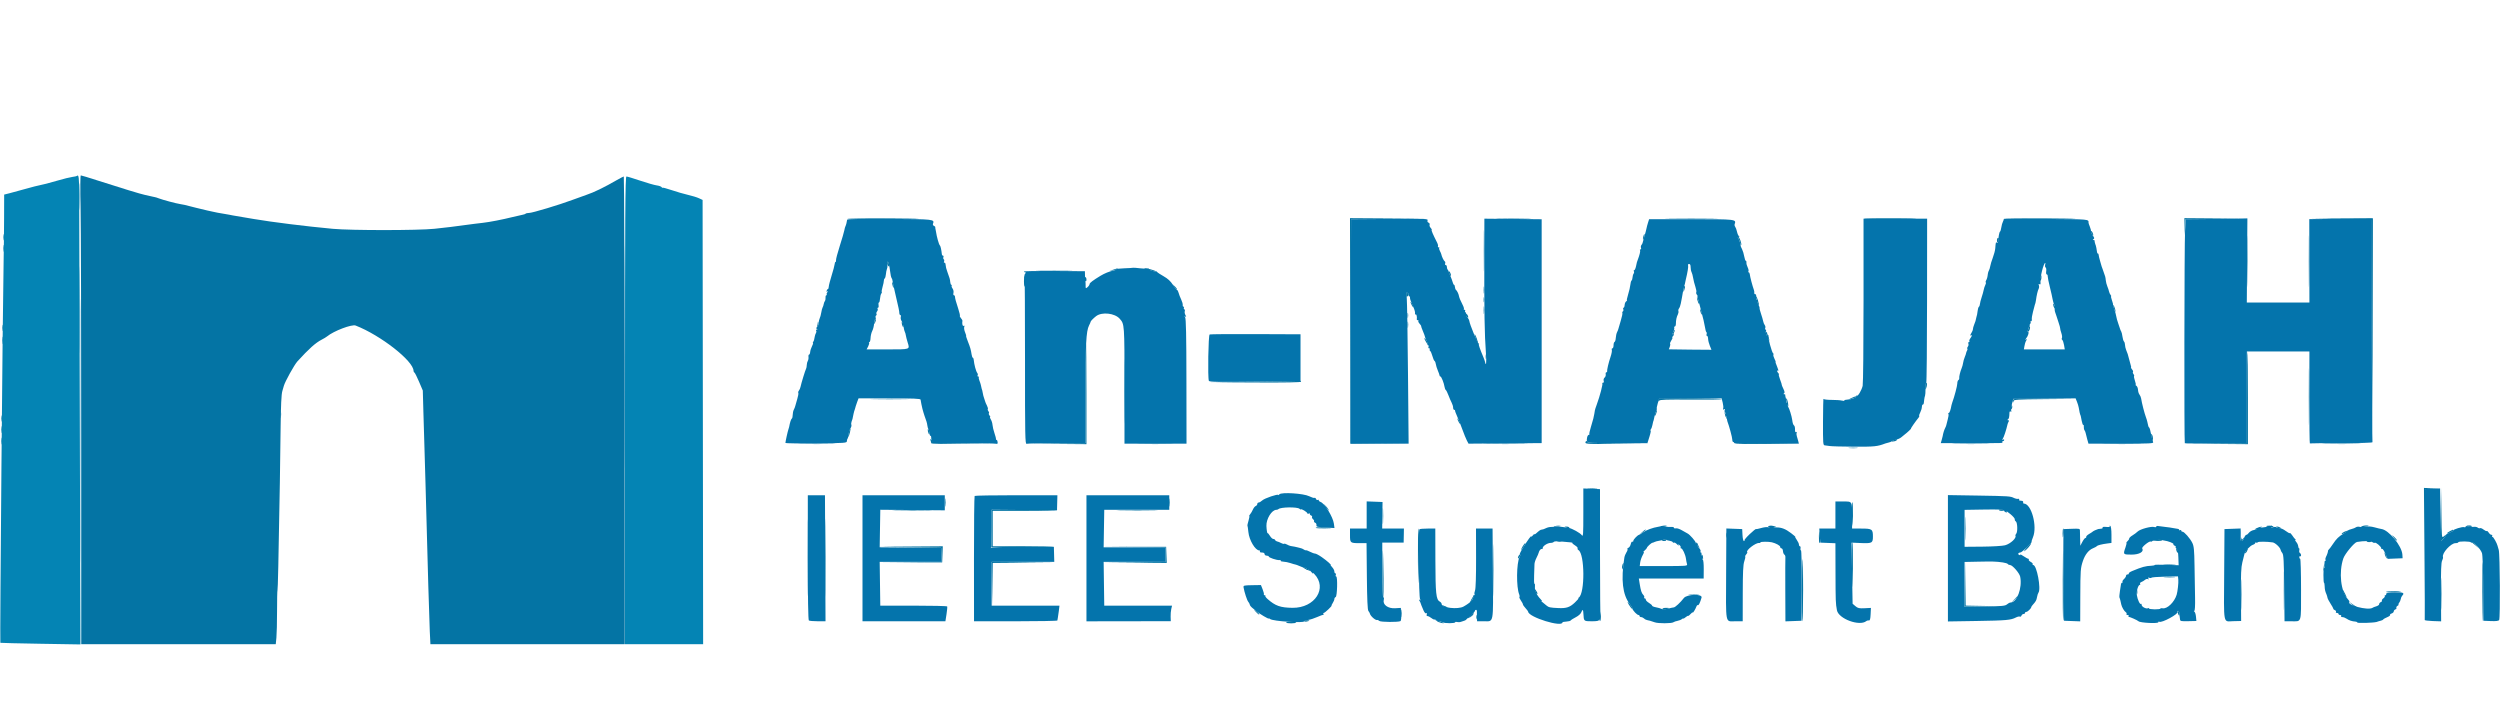 <svg id="svg" version="1.1" xmlns="http://www.w3.org/2000/svg" xmlns:xlink="http://www.w3.org/1999/xlink" width="200" height="56.141" viewBox="0, 0, 400,56.141"><g id="svgg"><path id="path0" d="M99.915 29.083 C 99.915 44.942,99.934 51.404,99.958 43.445 C 99.982 35.486,99.982 22.511,99.958 14.612 C 99.934 6.713,99.915 13.225,99.915 29.083 M12.915 40.917 C 12.915 59.708,12.935 67.371,12.958 57.945 C 12.982 48.519,12.982 33.144,12.958 23.778 C 12.935 14.413,12.915 22.125,12.915 40.917 M135.541 7.083 C 135.516 7.378,135.355 7.997,135.267 8.140 C 135.220 8.216,135.142 8.503,135.093 8.778 C 135.045 9.052,134.717 10.178,134.364 11.279 C 134.011 12.380,133.741 13.406,133.763 13.557 C 133.786 13.709,133.752 13.833,133.688 13.833 C 133.625 13.833,133.558 14.002,133.541 14.208 C 133.523 14.415,133.309 15.221,133.064 16.000 C 132.820 16.779,132.612 17.585,132.602 17.792 C 132.592 17.998,132.535 18.167,132.476 18.167 C 132.417 18.167,132.324 18.283,132.270 18.425 C 132.202 18.601,132.237 18.644,132.377 18.560 C 132.540 18.462,132.540 18.489,132.376 18.692 C 132.263 18.832,132.219 18.997,132.279 19.057 C 132.340 19.117,132.314 19.167,132.222 19.167 C 132.131 19.167,132.070 19.335,132.088 19.542 C 132.106 19.748,132.058 19.998,131.981 20.096 C 131.903 20.195,131.818 20.420,131.790 20.596 C 131.763 20.773,131.687 21.002,131.622 21.106 C 131.557 21.209,131.458 21.584,131.402 21.939 C 131.346 22.293,131.232 22.710,131.150 22.864 C 131.067 23.018,131.000 23.332,131.000 23.560 C 131.000 23.789,130.888 24.088,130.751 24.225 C 130.563 24.413,130.553 24.493,130.710 24.557 C 130.867 24.620,130.864 24.644,130.698 24.654 C 130.579 24.661,130.527 24.742,130.583 24.833 C 130.640 24.925,130.628 25.094,130.556 25.208 C 130.485 25.323,130.399 25.567,130.367 25.750 C 130.258 26.360,130.241 26.415,130.110 26.625 C 130.039 26.740,130.024 26.833,130.078 26.833 C 130.131 26.833,130.060 27.056,129.920 27.328 C 129.779 27.600,129.648 28.012,129.629 28.244 C 129.610 28.477,129.530 28.667,129.452 28.667 C 129.373 28.667,129.331 28.835,129.358 29.042 C 129.385 29.248,129.336 29.529,129.250 29.667 C 129.164 29.804,129.089 30.104,129.083 30.333 C 129.078 30.563,129.029 30.825,128.975 30.917 C 128.852 31.126,128.187 33.295,128.087 33.814 C 128.046 34.026,127.928 34.302,127.825 34.426 C 127.722 34.551,127.678 34.718,127.728 34.798 C 127.777 34.878,127.704 35.312,127.564 35.763 C 127.425 36.214,127.284 36.710,127.250 36.864 C 127.217 37.019,127.110 37.295,127.012 37.478 C 126.914 37.661,126.833 38.037,126.833 38.313 C 126.833 38.588,126.768 38.854,126.688 38.903 C 126.566 38.979,126.384 39.551,126.260 40.250 C 126.244 40.342,126.188 40.529,126.135 40.667 C 126.035 40.926,125.667 42.606,125.667 42.804 C 125.667 42.866,127.879 42.896,130.583 42.870 C 135.194 42.827,135.500 42.805,135.500 42.523 C 135.500 42.358,135.550 42.172,135.612 42.111 C 135.673 42.049,135.751 41.726,135.785 41.393 C 135.820 41.059,135.951 40.638,136.078 40.457 C 136.205 40.276,136.268 40.025,136.220 39.898 C 136.171 39.771,136.188 39.535,136.257 39.375 C 136.379 39.095,136.415 38.950,136.571 38.125 C 136.610 37.919,136.657 37.731,136.675 37.708 C 136.693 37.685,136.727 37.592,136.750 37.500 C 136.773 37.408,136.812 37.277,136.838 37.208 C 136.863 37.140,136.900 37.008,136.919 36.917 C 136.938 36.825,137.047 36.506,137.160 36.208 L 137.366 35.667 142.322 35.667 C 146.167 35.667,147.281 35.713,147.293 35.875 C 147.302 35.990,147.359 36.308,147.420 36.583 C 147.482 36.858,147.556 37.196,147.586 37.333 C 147.617 37.471,147.658 37.621,147.679 37.667 C 147.700 37.712,147.732 37.825,147.750 37.917 C 147.768 38.008,147.838 38.233,147.907 38.417 C 148.228 39.277,148.328 39.614,148.375 40.000 C 148.402 40.229,148.480 40.504,148.547 40.610 C 148.613 40.717,148.684 40.998,148.704 41.235 C 148.723 41.472,148.801 41.667,148.877 41.667 C 148.953 41.667,149.003 41.760,148.989 41.875 C 148.975 41.990,149.018 42.252,149.085 42.458 L 149.206 42.833 154.172 42.833 C 156.904 42.833,159.254 42.877,159.394 42.931 C 159.575 43.001,159.641 42.929,159.622 42.681 C 159.608 42.490,159.537 42.333,159.465 42.333 C 159.392 42.333,159.349 42.277,159.368 42.208 C 159.387 42.140,159.275 41.708,159.119 41.250 C 158.963 40.792,158.820 40.192,158.801 39.917 C 158.783 39.642,158.661 39.248,158.531 39.042 C 158.401 38.835,158.350 38.667,158.418 38.667 C 158.486 38.667,158.446 38.552,158.330 38.413 C 158.214 38.273,158.167 38.111,158.225 38.053 C 158.283 37.995,158.245 37.845,158.141 37.720 C 158.038 37.594,157.998 37.447,158.053 37.392 C 158.108 37.336,158.042 37.076,157.907 36.814 C 157.771 36.552,157.652 36.280,157.643 36.210 C 157.634 36.140,157.554 35.896,157.466 35.667 C 157.378 35.438,157.279 35.063,157.248 34.833 C 157.216 34.604,157.179 34.417,157.165 34.417 C 157.140 34.417,157.010 33.917,156.928 33.500 C 156.901 33.362,156.802 33.063,156.709 32.833 C 156.616 32.604,156.572 32.360,156.613 32.292 C 156.653 32.223,156.602 32.167,156.500 32.167 C 156.398 32.167,156.362 32.088,156.421 31.993 C 156.480 31.897,156.458 31.728,156.371 31.618 C 156.154 31.342,155.870 30.286,155.790 29.458 C 155.775 29.298,155.711 29.167,155.649 29.167 C 155.587 29.167,155.499 28.923,155.454 28.625 C 155.334 27.847,155.241 27.525,154.852 26.542 C 154.661 26.060,154.537 25.667,154.577 25.667 C 154.617 25.667,154.542 25.408,154.410 25.093 C 154.278 24.777,154.219 24.390,154.280 24.232 C 154.355 24.037,154.327 23.984,154.195 24.066 C 154.019 24.175,153.903 23.731,153.987 23.271 C 154.002 23.191,153.898 22.997,153.757 22.841 C 153.615 22.684,153.537 22.519,153.583 22.473 C 153.629 22.426,153.509 21.908,153.316 21.320 C 152.942 20.182,152.815 19.710,152.792 19.375 C 152.784 19.260,152.707 19.167,152.621 19.167 C 152.534 19.167,152.505 18.998,152.555 18.792 C 152.606 18.585,152.541 18.274,152.412 18.100 C 152.283 17.927,152.217 17.720,152.265 17.642 C 152.313 17.564,152.290 17.500,152.213 17.500 C 152.136 17.500,152.057 17.294,152.037 17.042 C 152.004 16.622,151.943 16.409,151.574 15.417 C 151.403 14.959,151.328 14.646,151.286 14.224 C 151.266 14.027,151.181 13.908,151.097 13.960 C 151.012 14.012,150.990 13.932,151.048 13.783 C 151.105 13.633,151.084 13.468,151.000 13.417 C 150.916 13.365,150.890 13.213,150.942 13.078 C 150.993 12.943,150.965 12.833,150.879 12.833 C 150.793 12.833,150.712 12.740,150.700 12.625 C 150.618 11.853,150.480 11.256,150.366 11.176 C 150.232 11.083,149.870 9.786,149.759 9.000 C 149.726 8.771,149.683 8.546,149.663 8.500 C 149.644 8.454,149.637 8.358,149.648 8.287 C 149.660 8.216,149.561 8.116,149.429 8.065 C 149.296 8.014,149.227 7.871,149.274 7.746 C 149.558 7.007,149.454 6.995,142.311 6.955 C 137.900 6.930,135.551 6.975,135.541 7.083 M222.126 6.960 L 216.170 7.004 216.126 24.960 L 216.083 42.917 220.731 42.917 L 225.379 42.917 225.279 31.750 C 225.224 25.608,225.135 20.140,225.081 19.598 C 224.995 18.723,225.012 18.636,225.240 18.825 C 225.381 18.942,225.455 19.104,225.405 19.186 C 225.355 19.267,225.386 19.333,225.475 19.333 C 225.564 19.333,225.620 19.448,225.600 19.589 C 225.579 19.729,225.766 20.267,226.016 20.783 C 226.266 21.300,226.443 21.862,226.410 22.032 C 226.378 22.203,226.422 22.298,226.509 22.245 C 226.644 22.161,226.750 22.639,226.686 23.042 C 226.676 23.110,226.754 23.167,226.861 23.167 C 226.968 23.167,227.005 23.217,226.944 23.278 C 226.883 23.339,226.964 23.535,227.125 23.712 C 227.285 23.890,227.400 24.064,227.380 24.099 C 227.360 24.134,227.491 24.507,227.672 24.928 C 227.852 25.350,228.000 25.755,228.000 25.828 C 228.000 25.902,228.109 26.171,228.241 26.427 C 228.374 26.683,228.445 26.954,228.398 27.030 C 228.352 27.105,228.391 27.167,228.485 27.167 C 228.579 27.167,228.613 27.279,228.560 27.417 C 228.508 27.554,228.552 27.667,228.659 27.667 C 228.766 27.667,228.810 27.736,228.757 27.822 C 228.704 27.907,228.735 28.023,228.826 28.079 C 228.917 28.135,229.076 28.496,229.179 28.882 C 229.283 29.268,229.439 29.628,229.526 29.682 C 229.613 29.736,229.706 29.961,229.732 30.182 C 229.759 30.403,229.905 30.874,230.057 31.229 C 230.209 31.584,230.333 31.940,230.333 32.020 C 230.333 32.101,230.393 32.167,230.467 32.167 C 230.619 32.167,231.035 33.215,231.127 33.830 C 231.161 34.058,231.252 34.283,231.329 34.331 C 231.406 34.379,231.595 34.755,231.748 35.167 C 231.902 35.579,232.133 36.116,232.263 36.359 C 232.394 36.602,232.500 36.959,232.500 37.151 C 232.500 37.343,232.575 37.500,232.667 37.500 C 232.758 37.500,232.821 37.556,232.806 37.625 C 232.791 37.694,232.950 38.125,233.159 38.583 C 233.368 39.042,233.741 39.979,233.988 40.667 C 234.235 41.354,234.556 42.142,234.701 42.417 L 234.965 42.917 240.816 42.871 L 246.667 42.825 246.667 24.918 L 246.667 7.010 242.083 6.963 L 237.500 6.917 237.489 12.167 C 237.468 22.130,237.519 25.271,237.756 28.583 C 237.856 29.976,237.767 30.653,237.596 29.807 C 237.572 29.684,237.472 29.396,237.376 29.167 C 236.776 27.741,236.520 27.000,236.627 26.997 C 236.695 26.996,236.664 26.940,236.560 26.872 C 236.359 26.743,235.147 23.787,235.094 23.298 C 235.077 23.141,234.929 22.864,234.765 22.683 C 234.601 22.502,234.513 22.280,234.570 22.189 C 234.626 22.098,234.595 21.975,234.500 21.917 C 234.405 21.858,234.371 21.740,234.424 21.655 C 234.477 21.570,234.428 21.500,234.315 21.500 C 234.203 21.500,234.160 21.451,234.219 21.392 C 234.278 21.333,234.185 21.014,234.012 20.684 C 233.681 20.056,233.467 19.532,233.423 19.250 C 233.378 18.957,233.112 18.420,232.962 18.318 C 232.882 18.264,232.804 18.058,232.790 17.860 C 232.775 17.662,232.711 17.500,232.649 17.500 C 232.587 17.500,232.493 17.327,232.440 17.115 C 232.386 16.904,232.214 16.435,232.057 16.074 C 231.899 15.712,231.766 15.367,231.760 15.306 C 231.755 15.244,231.694 15.138,231.625 15.069 C 231.556 15.001,231.500 14.807,231.500 14.639 C 231.500 14.471,231.417 14.333,231.316 14.333 C 231.214 14.333,231.173 14.223,231.225 14.089 C 231.277 13.954,231.242 13.797,231.149 13.739 C 230.993 13.643,230.680 12.982,230.600 12.583 C 230.582 12.492,230.480 12.258,230.373 12.064 C 230.266 11.869,230.226 11.663,230.284 11.605 C 230.342 11.547,230.297 11.500,230.185 11.500 C 230.072 11.500,230.023 11.432,230.074 11.348 C 230.126 11.265,230.060 10.983,229.927 10.723 C 229.266 9.426,228.992 8.786,229.068 8.710 C 229.113 8.664,229.038 8.514,228.899 8.375 C 228.761 8.237,228.688 8.018,228.738 7.889 C 228.787 7.760,228.712 7.610,228.571 7.556 C 228.430 7.501,228.351 7.360,228.397 7.242 C 228.522 6.915,228.489 6.914,222.126 6.960 M298.166 20.000 C 298.167 27.196,298.104 33.346,298.026 33.667 C 297.854 34.373,297.264 35.375,297.111 35.222 C 297.050 35.161,297.000 35.200,297.000 35.310 C 297.000 35.560,296.280 35.839,295.563 35.866 C 295.261 35.878,295.049 35.945,295.093 36.016 C 295.137 36.087,294.965 36.092,294.712 36.026 C 294.458 35.961,293.707 35.910,293.042 35.912 C 292.378 35.915,291.803 35.842,291.764 35.750 C 291.725 35.658,291.687 37.290,291.680 39.375 C 291.668 42.873,291.689 43.168,291.958 43.186 C 292.119 43.196,292.475 43.245,292.750 43.293 C 293.025 43.342,294.787 43.390,296.667 43.399 C 299.924 43.416,300.391 43.367,301.667 42.879 C 301.804 42.826,302.061 42.756,302.237 42.722 C 302.413 42.688,302.640 42.591,302.742 42.507 C 302.844 42.422,303.140 42.314,303.401 42.267 C 303.661 42.220,304.031 42.047,304.222 41.882 C 304.413 41.718,304.648 41.526,304.743 41.456 C 305.132 41.170,305.844 40.500,305.760 40.500 C 305.683 40.500,306.458 39.384,306.992 38.726 C 307.077 38.621,307.112 38.501,307.070 38.459 C 307.028 38.417,307.107 38.166,307.246 37.900 C 307.385 37.634,307.498 37.248,307.499 37.042 C 307.500 36.835,307.563 36.667,307.639 36.667 C 307.715 36.667,307.789 36.573,307.803 36.458 C 307.817 36.344,307.851 36.063,307.878 35.833 C 307.905 35.604,307.962 35.342,308.006 35.250 C 308.050 35.158,308.085 34.652,308.084 34.125 C 308.084 33.598,308.136 33.167,308.201 33.167 C 308.266 33.167,308.324 27.260,308.329 20.042 L 308.340 6.917 303.253 6.917 L 298.165 6.917 298.166 20.000 M320.591 6.980 C 320.626 7.015,320.572 7.198,320.472 7.386 C 320.371 7.575,320.253 7.996,320.209 8.323 C 320.165 8.649,320.069 8.955,319.994 9.002 C 319.884 9.071,319.746 9.819,319.677 10.718 C 319.671 10.792,319.592 10.807,319.500 10.750 C 319.328 10.644,319.318 10.681,319.242 11.667 C 319.218 11.987,319.044 12.653,318.855 13.146 C 318.667 13.639,318.480 14.253,318.440 14.511 C 318.399 14.769,318.304 15.078,318.229 15.198 C 318.154 15.318,318.077 15.567,318.056 15.750 C 317.999 16.270,317.919 16.565,317.770 16.803 C 317.695 16.923,317.676 17.065,317.727 17.116 C 317.779 17.168,317.743 17.357,317.647 17.537 C 317.551 17.716,317.437 18.062,317.394 18.306 C 317.350 18.550,317.201 19.087,317.061 19.500 C 316.922 19.912,316.798 20.400,316.787 20.583 C 316.775 20.767,316.701 20.962,316.622 21.017 C 316.543 21.072,316.452 21.372,316.420 21.683 C 316.388 21.995,316.350 22.250,316.335 22.250 C 316.321 22.250,316.271 22.438,316.225 22.667 C 316.106 23.257,316.075 23.359,315.859 23.886 C 315.753 24.144,315.667 24.465,315.667 24.600 C 315.667 24.735,315.535 25.046,315.375 25.291 C 315.215 25.536,315.177 25.679,315.292 25.609 C 315.569 25.438,315.547 25.673,315.250 26.066 C 315.118 26.240,315.050 26.446,315.099 26.525 C 315.147 26.603,315.109 26.667,315.015 26.667 C 314.921 26.667,314.887 26.780,314.941 26.919 C 314.994 27.057,314.955 27.271,314.853 27.392 C 314.752 27.514,314.714 27.658,314.768 27.713 C 314.822 27.767,314.805 27.910,314.729 28.031 C 314.654 28.151,314.586 28.325,314.579 28.417 C 314.571 28.508,314.473 28.802,314.359 29.070 C 314.246 29.337,314.129 29.750,314.098 29.986 C 314.068 30.223,313.964 30.604,313.866 30.833 C 313.636 31.378,313.437 32.199,313.477 32.446 C 313.495 32.553,313.432 32.689,313.338 32.747 C 313.244 32.805,313.167 33.050,313.167 33.290 C 313.167 33.656,312.698 35.428,312.362 36.333 C 312.311 36.471,312.256 36.658,312.240 36.750 C 312.105 37.508,311.933 38.000,311.803 38.000 C 311.717 38.000,311.692 38.073,311.748 38.163 C 311.803 38.252,311.754 38.646,311.639 39.038 C 311.524 39.430,311.424 39.825,311.416 39.917 C 311.408 40.008,311.321 40.233,311.224 40.417 C 311.071 40.704,310.891 41.292,310.830 41.705 C 310.820 41.772,310.747 42.054,310.668 42.330 L 310.523 42.833 315.345 42.833 C 320.819 42.833,320.430 42.847,320.375 42.650 C 320.352 42.567,320.408 42.500,320.500 42.500 C 320.592 42.500,320.667 42.421,320.667 42.323 C 320.667 42.226,320.573 42.203,320.458 42.272 C 320.301 42.366,320.294 42.338,320.429 42.157 C 320.609 41.916,321.009 40.709,321.213 39.792 C 321.239 39.677,321.318 39.490,321.390 39.375 C 321.469 39.248,321.434 39.166,321.302 39.164 C 321.153 39.162,321.142 39.122,321.266 39.039 C 321.437 38.925,321.493 38.680,321.512 37.955 C 321.517 37.782,321.597 37.707,321.705 37.774 C 321.820 37.845,321.854 37.795,321.796 37.643 C 321.744 37.508,321.796 37.027,321.911 36.574 L 322.120 35.750 327.106 35.706 L 332.092 35.662 332.313 36.206 C 332.435 36.505,332.565 36.938,332.602 37.167 C 332.695 37.741,332.801 38.242,332.841 38.292 C 332.898 38.362,332.944 38.555,333.079 39.289 C 333.150 39.677,333.261 39.961,333.326 39.921 C 333.390 39.881,333.429 40.014,333.411 40.216 C 333.393 40.418,333.442 40.664,333.519 40.763 C 333.597 40.862,333.686 41.087,333.719 41.263 C 333.751 41.439,333.863 41.883,333.967 42.250 L 334.157 42.917 339.395 42.917 C 344.008 42.917,344.618 42.887,344.500 42.666 C 344.426 42.528,344.283 41.970,344.182 41.426 C 344.082 40.881,343.943 40.394,343.875 40.343 C 343.753 40.252,343.704 40.104,343.570 39.417 C 343.534 39.233,343.432 38.896,343.343 38.667 C 343.118 38.084,342.687 36.401,342.584 35.700 C 342.553 35.490,342.432 35.203,342.316 35.062 C 342.199 34.922,342.094 34.582,342.081 34.306 C 342.068 34.031,341.951 33.738,341.820 33.655 C 341.690 33.573,341.636 33.504,341.701 33.503 C 341.766 33.501,341.715 33.207,341.589 32.848 C 341.462 32.490,341.401 32.154,341.453 32.102 C 341.505 32.051,341.462 31.906,341.359 31.780 C 341.255 31.655,341.217 31.505,341.275 31.447 C 341.333 31.389,341.276 31.216,341.149 31.062 C 341.021 30.908,340.935 30.756,340.958 30.724 C 340.981 30.693,340.994 30.648,340.987 30.625 C 340.980 30.602,340.946 30.471,340.910 30.333 C 340.804 29.916,340.490 28.761,340.436 28.583 C 340.408 28.492,340.298 28.206,340.192 27.947 C 340.087 27.689,340.000 27.311,340.000 27.106 C 340.000 26.901,339.927 26.660,339.837 26.570 C 339.747 26.481,339.638 26.126,339.594 25.783 C 339.550 25.439,339.457 25.066,339.387 24.954 C 339.317 24.842,339.242 24.675,339.221 24.583 C 339.201 24.492,339.065 24.090,338.920 23.690 C 338.775 23.291,338.629 22.766,338.596 22.524 C 338.562 22.282,338.418 21.765,338.275 21.375 C 338.132 20.985,338.046 20.667,338.083 20.667 C 338.121 20.667,338.046 20.367,337.917 20.000 C 337.787 19.633,337.725 19.333,337.778 19.333 C 337.831 19.333,337.791 19.234,337.690 19.112 C 337.589 18.990,337.479 18.746,337.445 18.570 C 337.412 18.394,337.290 18.025,337.174 17.750 C 337.058 17.475,336.945 17.025,336.922 16.750 C 336.884 16.295,336.834 16.109,336.540 15.333 C 336.488 15.196,336.430 15.027,336.410 14.958 C 336.391 14.890,336.356 14.796,336.333 14.750 C 336.310 14.704,336.277 14.610,336.259 14.542 C 336.241 14.473,336.128 14.079,336.007 13.667 C 335.886 13.254,335.785 12.823,335.783 12.708 C 335.780 12.594,335.728 12.500,335.667 12.500 C 335.606 12.500,335.544 12.406,335.529 12.292 C 335.476 11.868,335.360 11.249,335.326 11.208 C 335.307 11.185,335.273 11.092,335.250 11.000 C 335.227 10.908,335.190 10.777,335.168 10.708 C 335.145 10.640,335.136 10.527,335.147 10.458 C 335.158 10.390,335.073 10.332,334.958 10.331 C 334.796 10.329,334.797 10.299,334.963 10.193 C 335.130 10.087,335.111 9.970,334.872 9.654 C 334.704 9.432,334.574 9.137,334.583 9.000 C 334.591 8.862,334.500 8.507,334.380 8.209 C 334.261 7.912,334.164 7.630,334.165 7.584 C 334.178 6.989,334.392 7.009,327.347 6.962 C 323.596 6.937,320.556 6.945,320.591 6.980 M354.650 6.958 L 349.717 7.005 349.609 8.877 C 349.493 10.903,349.455 42.733,349.569 42.847 C 349.607 42.885,351.857 42.896,354.569 42.870 L 359.500 42.824 359.500 35.495 L 359.500 28.167 364.503 28.167 L 369.507 28.167 369.496 35.542 C 369.491 39.598,369.527 42.898,369.577 42.875 C 369.626 42.852,371.921 42.833,374.677 42.833 C 377.563 42.833,379.647 42.770,379.595 42.685 C 379.544 42.603,379.501 34.522,379.499 24.727 L 379.494 6.917 374.490 6.953 L 369.485 6.990 369.496 13.662 L 369.507 20.333 364.498 20.333 L 359.489 20.333 359.536 13.583 C 359.562 9.871,359.583 6.851,359.583 6.872 C 359.583 6.894,357.363 6.933,354.650 6.958 M263.686 7.542 C 263.590 7.840,263.477 8.271,263.434 8.500 C 263.391 8.729,263.236 9.310,263.089 9.790 C 262.942 10.270,262.818 10.720,262.813 10.790 C 262.809 10.860,262.728 11.009,262.634 11.123 C 262.540 11.236,262.506 11.443,262.559 11.581 C 262.613 11.720,262.579 11.833,262.485 11.833 C 262.391 11.833,262.355 11.900,262.405 11.981 C 262.485 12.111,262.337 12.730,262.041 13.500 C 261.902 13.864,261.902 13.861,261.760 14.542 C 261.688 14.885,261.558 15.167,261.472 15.167 C 261.385 15.167,261.362 15.245,261.421 15.341 C 261.480 15.436,261.461 15.605,261.377 15.716 C 261.294 15.826,261.216 16.097,261.205 16.318 C 261.193 16.539,261.122 16.764,261.046 16.818 C 260.971 16.872,260.885 17.178,260.855 17.497 C 260.825 17.816,260.665 18.510,260.501 19.038 C 260.336 19.567,260.250 20.001,260.309 20.003 C 260.368 20.004,260.316 20.069,260.192 20.147 C 260.069 20.226,259.956 20.487,259.942 20.728 C 259.928 20.969,259.852 21.166,259.774 21.167 C 259.695 21.167,259.673 21.277,259.725 21.411 C 259.777 21.546,259.746 21.701,259.657 21.756 C 259.568 21.811,259.533 21.919,259.580 21.995 C 259.627 22.071,259.507 22.647,259.313 23.275 C 259.118 23.903,258.946 24.492,258.930 24.583 C 258.914 24.675,258.823 24.900,258.729 25.083 C 258.635 25.267,258.542 25.679,258.524 26.000 C 258.505 26.321,258.417 26.608,258.328 26.639 C 258.239 26.669,258.167 26.913,258.167 27.181 C 258.167 27.448,258.084 27.667,257.982 27.667 C 257.881 27.667,257.840 27.777,257.892 27.912 C 257.943 28.046,257.850 28.552,257.684 29.037 C 257.372 29.950,257.090 31.158,257.139 31.375 C 257.154 31.444,257.096 31.500,257.010 31.500 C 256.923 31.500,256.880 31.645,256.915 31.823 C 256.949 32.000,256.868 32.236,256.735 32.346 C 256.598 32.460,256.535 32.682,256.591 32.857 C 256.650 33.045,256.608 33.167,256.483 33.167 C 256.370 33.167,256.321 33.210,256.375 33.263 C 256.485 33.374,255.974 35.325,255.494 36.626 C 255.316 37.107,255.176 37.540,255.181 37.587 C 255.187 37.634,255.147 37.877,255.093 38.128 C 255.039 38.378,254.964 38.733,254.927 38.917 C 254.890 39.100,254.713 39.715,254.533 40.284 C 254.353 40.852,254.248 41.359,254.298 41.409 C 254.348 41.459,254.310 41.500,254.213 41.500 C 253.989 41.500,253.801 42.222,253.935 42.570 C 254.023 42.801,254.613 42.833,258.812 42.833 L 263.588 42.833 263.923 41.763 C 264.107 41.175,264.181 40.739,264.087 40.795 C 263.993 40.851,264.006 40.787,264.114 40.653 C 264.223 40.518,264.348 40.185,264.392 39.913 C 264.436 39.640,264.484 39.417,264.499 39.417 C 264.531 39.417,264.612 39.094,264.749 38.433 C 264.804 38.166,264.918 37.820,265.002 37.663 C 265.086 37.506,265.123 37.346,265.085 37.307 C 265.046 37.268,265.113 36.902,265.234 36.493 L 265.453 35.750 270.456 35.706 L 275.458 35.662 275.633 36.351 C 275.729 36.729,275.763 37.155,275.709 37.297 C 275.638 37.481,275.674 37.515,275.833 37.417 C 275.996 37.316,276.028 37.353,275.952 37.551 C 275.895 37.700,275.926 37.871,276.022 37.930 C 276.117 37.989,276.159 38.179,276.113 38.352 C 276.066 38.534,276.101 38.624,276.196 38.565 C 276.286 38.509,276.343 38.603,276.321 38.773 C 276.300 38.944,276.325 39.196,276.377 39.333 C 276.678 40.122,277.167 41.946,277.167 42.278 C 277.167 42.492,277.246 42.667,277.343 42.667 C 277.440 42.667,277.485 42.723,277.442 42.792 C 277.400 42.860,279.717 42.917,282.592 42.917 L 287.819 42.917 287.718 42.500 C 287.663 42.271,287.565 41.933,287.500 41.750 C 287.434 41.567,287.418 41.312,287.462 41.185 C 287.509 41.051,287.469 41.000,287.366 41.063 C 287.254 41.132,287.194 40.981,287.204 40.654 C 287.212 40.368,287.150 40.086,287.067 40.026 C 286.910 39.912,286.821 39.649,286.748 39.083 C 286.677 38.532,286.286 37.264,286.119 37.044 C 286.033 36.930,286.008 36.720,286.063 36.577 C 286.120 36.427,286.093 36.359,285.998 36.418 C 285.907 36.474,285.824 36.365,285.813 36.177 C 285.793 35.848,285.756 35.648,285.668 35.375 C 285.645 35.306,285.636 35.194,285.647 35.125 C 285.658 35.056,285.573 34.999,285.458 34.997 C 285.305 34.996,285.301 34.962,285.443 34.872 C 285.584 34.782,285.554 34.580,285.333 34.124 C 285.166 33.781,285.053 33.500,285.082 33.500 C 285.111 33.500,284.992 33.125,284.818 32.667 C 284.644 32.208,284.554 31.833,284.617 31.833 C 284.681 31.833,284.643 31.743,284.533 31.633 C 284.293 31.393,284.266 31.105,284.498 31.249 C 284.588 31.304,284.516 31.009,284.337 30.592 C 284.158 30.175,284.049 29.833,284.094 29.833 C 284.138 29.833,284.058 29.606,283.914 29.328 C 283.771 29.051,283.694 28.757,283.744 28.676 C 283.794 28.595,283.778 28.503,283.709 28.473 C 283.506 28.383,282.814 25.832,282.939 25.631 C 283.011 25.514,282.974 25.497,282.833 25.584 C 282.670 25.684,282.638 25.627,282.708 25.359 C 282.769 25.126,282.739 25.039,282.623 25.110 C 282.509 25.181,282.482 25.119,282.550 24.944 C 282.608 24.791,282.586 24.667,282.500 24.667 C 282.414 24.667,282.387 24.553,282.441 24.415 C 282.494 24.276,282.458 24.067,282.362 23.951 C 282.265 23.835,282.151 23.554,282.109 23.328 C 282.066 23.102,281.910 22.565,281.762 22.135 C 281.614 21.705,281.511 21.292,281.532 21.218 C 281.553 21.144,281.474 20.909,281.356 20.695 C 281.238 20.482,281.183 20.197,281.235 20.062 C 281.288 19.924,281.257 19.861,281.165 19.918 C 281.010 20.013,280.926 19.679,280.988 19.208 C 281.002 19.094,280.933 19.000,280.833 19.000 C 280.734 19.000,280.667 18.906,280.686 18.792 C 280.704 18.677,280.678 18.471,280.629 18.333 C 280.381 17.649,280.014 16.250,279.962 15.792 C 279.944 15.631,279.866 15.500,279.788 15.500 C 279.710 15.500,279.694 15.424,279.751 15.331 C 279.809 15.238,279.751 14.952,279.622 14.694 C 279.494 14.437,279.407 14.100,279.429 13.946 C 279.452 13.792,279.409 13.667,279.333 13.667 C 279.258 13.667,279.143 13.348,279.078 12.958 C 279.014 12.569,278.855 12.045,278.727 11.793 C 278.598 11.542,278.501 11.317,278.510 11.293 C 278.558 11.170,278.265 10.222,278.123 10.042 C 278.009 9.897,278.029 9.833,278.188 9.831 C 278.345 9.829,278.358 9.790,278.229 9.706 C 278.126 9.638,277.986 9.321,277.918 9.000 C 277.850 8.679,277.721 8.325,277.632 8.214 C 277.542 8.102,277.503 7.915,277.545 7.797 C 277.828 7.006,277.772 7.000,270.590 7.000 L 263.859 7.000 263.686 7.542 M142.428 15.409 C 142.476 15.863,142.577 16.313,142.652 16.409 C 142.727 16.505,142.794 16.696,142.801 16.833 C 142.808 16.971,143.007 17.908,143.245 18.917 C 143.793 21.250,143.884 21.683,143.895 22.042 C 143.901 22.202,143.972 22.333,144.055 22.333 C 144.138 22.333,144.168 22.478,144.121 22.656 C 144.075 22.833,144.134 23.117,144.252 23.286 C 144.371 23.455,144.514 23.881,144.569 24.233 C 144.625 24.585,144.719 24.950,144.778 25.045 C 144.837 25.140,144.905 25.375,144.930 25.567 C 144.955 25.759,145.090 26.286,145.230 26.737 C 145.582 27.871,145.692 27.833,141.986 27.833 L 138.658 27.833 138.906 27.354 C 139.042 27.091,139.106 26.829,139.049 26.771 C 138.991 26.714,139.016 26.667,139.103 26.667 C 139.191 26.667,139.274 26.371,139.289 26.010 C 139.303 25.648,139.428 25.134,139.566 24.867 C 139.704 24.600,139.835 24.071,139.858 23.691 C 139.880 23.311,139.967 23.000,140.050 23.000 C 140.134 23.000,140.160 22.890,140.108 22.755 C 140.057 22.621,140.088 22.466,140.177 22.410 C 140.266 22.355,140.294 22.237,140.238 22.148 C 140.183 22.059,140.226 21.879,140.333 21.750 C 140.441 21.621,140.480 21.436,140.421 21.341 C 140.362 21.245,140.388 21.167,140.479 21.167 C 140.570 21.167,140.611 20.979,140.569 20.750 C 140.527 20.521,140.555 20.333,140.629 20.333 C 140.704 20.333,140.784 20.056,140.807 19.716 C 140.830 19.377,140.919 19.014,141.006 18.909 C 141.093 18.805,141.127 18.682,141.082 18.637 C 141.036 18.592,141.096 18.224,141.214 17.819 C 141.332 17.414,141.424 16.971,141.417 16.833 C 141.411 16.696,141.471 16.537,141.552 16.481 C 141.632 16.424,141.719 16.124,141.744 15.814 C 141.770 15.504,141.843 15.126,141.907 14.975 C 141.970 14.825,142.009 14.600,141.991 14.475 C 141.974 14.351,141.976 14.100,141.995 13.917 C 142.044 13.430,142.319 14.374,142.428 15.409 M327.220 14.315 C 327.175 14.488,327.213 14.675,327.304 14.732 C 327.396 14.789,327.435 15.060,327.392 15.334 C 327.349 15.609,327.388 15.833,327.480 15.833 C 327.571 15.833,327.640 15.965,327.633 16.125 C 327.626 16.285,327.779 17.054,327.973 17.833 C 328.167 18.612,328.368 19.504,328.419 19.815 C 328.471 20.125,328.591 20.525,328.686 20.703 C 328.781 20.881,328.818 21.133,328.768 21.264 C 328.717 21.396,328.754 21.708,328.850 21.960 C 328.945 22.211,329.029 22.454,329.035 22.500 C 329.041 22.546,329.184 22.983,329.352 23.472 C 329.520 23.960,329.644 24.410,329.628 24.472 C 329.612 24.533,329.694 24.863,329.811 25.205 C 329.928 25.547,329.971 25.912,329.907 26.015 C 329.843 26.119,329.866 26.252,329.958 26.310 C 330.050 26.369,330.179 26.735,330.244 27.125 L 330.363 27.833 327.092 27.833 L 323.822 27.833 323.897 27.375 C 323.939 27.123,323.988 26.898,324.007 26.875 C 324.026 26.852,324.052 26.777,324.065 26.708 C 324.078 26.640,324.155 26.478,324.237 26.349 C 324.347 26.175,324.325 26.150,324.151 26.253 C 323.987 26.349,323.997 26.295,324.185 26.070 C 324.519 25.671,324.694 25.000,324.464 25.000 C 324.362 25.000,324.377 24.898,324.500 24.750 C 324.614 24.613,324.652 24.500,324.583 24.500 C 324.515 24.500,324.553 24.387,324.667 24.250 C 324.781 24.113,324.818 24.000,324.750 24.000 C 324.682 24.000,324.709 23.899,324.811 23.776 C 324.914 23.653,324.948 23.503,324.887 23.443 C 324.827 23.383,324.861 23.333,324.963 23.333 C 325.064 23.333,325.121 23.198,325.090 23.033 C 325.058 22.868,325.142 22.324,325.277 21.825 C 325.412 21.325,325.549 20.804,325.582 20.667 C 325.615 20.529,325.653 20.417,325.667 20.417 C 325.682 20.417,325.718 20.229,325.748 20.000 C 325.855 19.186,326.035 18.413,326.183 18.137 C 326.265 17.983,326.282 17.727,326.221 17.568 C 326.142 17.363,326.170 17.316,326.318 17.407 C 326.469 17.501,326.513 17.406,326.477 17.060 C 326.400 16.303,326.974 14.000,327.240 14.000 C 327.274 14.000,327.265 14.142,327.220 14.315 M270.500 14.678 C 270.500 14.959,270.567 15.315,270.650 15.469 C 270.732 15.624,270.847 16.045,270.904 16.407 C 270.961 16.768,271.120 17.392,271.256 17.794 C 271.393 18.196,271.459 18.597,271.405 18.686 C 271.350 18.775,271.395 18.957,271.506 19.091 C 271.617 19.224,271.663 19.333,271.608 19.333 C 271.553 19.333,271.580 19.523,271.668 19.754 C 271.756 19.986,271.859 20.342,271.896 20.546 C 271.934 20.750,272.083 21.329,272.227 21.833 C 272.371 22.337,272.525 22.938,272.570 23.167 C 272.615 23.396,272.700 23.808,272.758 24.083 C 272.817 24.358,272.881 24.675,272.900 24.787 C 272.919 24.899,272.982 25.037,273.039 25.095 C 273.097 25.152,273.103 25.304,273.054 25.433 C 273.005 25.561,273.036 25.667,273.123 25.667 C 273.211 25.667,273.289 25.881,273.296 26.144 C 273.304 26.406,273.428 26.903,273.572 27.247 C 273.716 27.592,273.833 27.884,273.833 27.895 C 273.834 27.907,272.299 27.895,270.423 27.868 L 267.013 27.820 267.163 27.427 C 267.245 27.211,267.269 26.991,267.217 26.939 C 267.164 26.887,267.246 26.654,267.398 26.422 C 267.550 26.190,267.632 26.000,267.581 26.000 C 267.530 26.000,267.573 25.841,267.677 25.647 C 267.822 25.377,267.820 25.322,267.670 25.415 C 267.542 25.494,267.557 25.369,267.713 25.060 C 267.846 24.798,267.921 24.490,267.880 24.375 C 267.839 24.260,267.882 24.167,267.975 24.167 C 268.068 24.167,268.144 23.960,268.144 23.708 C 268.143 23.151,268.258 22.624,268.466 22.219 C 268.552 22.053,268.587 21.820,268.545 21.703 C 268.503 21.585,268.547 21.394,268.642 21.279 C 268.738 21.164,268.866 20.810,268.927 20.493 C 268.988 20.176,269.067 19.767,269.104 19.583 C 269.140 19.400,269.212 18.987,269.264 18.667 C 269.316 18.346,269.400 17.971,269.452 17.833 C 269.504 17.696,269.564 17.471,269.585 17.333 C 269.607 17.196,269.671 16.896,269.727 16.667 C 270.018 15.476,270.163 14.564,270.091 14.377 C 270.047 14.261,270.121 14.167,270.255 14.167 C 270.417 14.167,270.500 14.339,270.500 14.678 M181.286 14.770 C 181.261 14.794,180.630 14.834,179.882 14.858 C 179.135 14.883,178.555 14.954,178.593 15.016 C 178.632 15.079,178.404 15.179,178.086 15.239 C 177.512 15.346,176.723 15.668,176.083 16.055 C 174.882 16.782,174.333 17.198,174.333 17.382 C 174.333 17.498,174.190 17.716,174.014 17.866 C 173.709 18.127,173.695 18.116,173.700 17.611 C 173.702 17.321,173.685 17.008,173.661 16.917 C 173.638 16.825,173.610 16.430,173.601 16.038 L 173.583 15.326 168.708 15.288 C 166.027 15.267,163.833 15.306,163.833 15.375 C 163.833 15.444,163.918 15.500,164.020 15.500 C 164.158 15.500,164.158 15.559,164.022 15.724 C 163.920 15.847,163.875 15.986,163.922 16.033 C 163.969 16.080,164.005 22.175,164.002 29.578 C 163.997 41.823,164.020 43.028,164.262 42.935 C 164.408 42.879,166.584 42.833,169.097 42.833 L 173.667 42.833 173.668 35.042 C 173.669 27.084,173.783 24.902,174.245 24.009 C 174.389 23.731,174.504 23.464,174.500 23.415 C 174.492 23.313,174.951 22.842,175.378 22.514 C 176.308 21.800,178.363 22.027,179.158 22.932 C 179.919 23.799,179.917 23.761,179.917 33.667 L 179.917 42.917 184.880 42.917 L 189.842 42.917 189.828 32.922 C 189.818 25.449,189.764 22.866,189.615 22.682 C 189.457 22.486,189.462 22.463,189.642 22.571 C 189.825 22.682,189.831 22.640,189.670 22.340 C 189.563 22.139,189.514 21.870,189.563 21.742 C 189.612 21.615,189.579 21.466,189.490 21.410 C 189.401 21.355,189.371 21.240,189.424 21.155 C 189.477 21.070,189.447 21.000,189.358 21.000 C 189.269 21.000,189.214 20.876,189.237 20.723 C 189.259 20.571,189.145 20.172,188.983 19.837 C 188.821 19.502,188.638 19.026,188.576 18.780 C 188.514 18.535,188.405 18.333,188.333 18.333 C 188.260 18.333,187.962 17.960,187.669 17.504 C 187.296 16.923,186.854 16.514,186.193 16.140 C 185.674 15.846,185.204 15.538,185.148 15.455 C 185.092 15.372,185.017 15.318,184.981 15.334 C 184.757 15.437,183.687 15.101,183.777 14.956 C 183.836 14.860,183.808 14.829,183.714 14.887 C 183.621 14.945,183.046 14.932,182.437 14.859 C 181.828 14.786,181.310 14.746,181.286 14.770 M193.542 25.443 C 193.332 25.528,193.219 32.341,193.418 32.861 C 193.488 33.043,194.818 33.068,200.793 33.000 L 208.083 32.917 208.083 29.167 L 208.083 25.417 200.917 25.387 C 196.975 25.371,193.656 25.396,193.542 25.443 M44.885 38.250 C 44.886 38.800,44.917 39.005,44.954 38.705 C 44.991 38.406,44.990 37.956,44.952 37.705 C 44.914 37.455,44.884 37.700,44.885 38.250 M253.333 53.995 C 253.333 57.510,253.308 57.871,253.085 57.553 C 252.846 57.212,251.526 56.476,251.003 56.392 C 249.679 56.179,248.667 56.079,248.667 56.161 C 248.667 56.216,248.464 56.252,248.216 56.241 C 247.968 56.230,247.575 56.321,247.341 56.443 C 247.108 56.565,246.820 56.665,246.701 56.666 C 246.498 56.667,246.317 56.787,245.744 57.304 C 245.610 57.425,245.500 57.467,245.500 57.397 C 245.500 57.327,245.390 57.415,245.255 57.593 C 245.121 57.771,245.008 57.850,245.005 57.769 C 244.998 57.568,244.534 58.196,243.696 59.542 C 243.310 60.160,243.074 60.667,243.170 60.667 C 243.283 60.667,243.272 60.799,243.139 61.042 C 242.628 61.971,242.588 65.926,243.078 67.049 C 243.149 67.213,243.163 67.392,243.109 67.447 C 243.054 67.501,243.158 67.753,243.338 68.007 C 243.519 68.261,243.667 68.539,243.667 68.626 C 243.667 68.713,243.854 68.987,244.083 69.234 C 244.313 69.482,244.503 69.736,244.507 69.800 C 244.561 70.682,249.997 72.364,250.000 71.500 C 250.000 71.454,250.275 71.402,250.610 71.383 C 250.946 71.365,251.264 71.281,251.318 71.197 C 251.372 71.113,251.738 70.882,252.132 70.682 C 252.553 70.469,252.914 70.142,253.011 69.887 C 253.216 69.348,253.315 69.433,253.349 70.175 C 253.402 71.323,253.413 71.333,254.678 71.333 C 255.490 71.333,255.834 71.271,255.836 71.125 C 255.838 70.983,255.896 70.997,256.018 71.167 C 256.168 71.375,256.181 71.365,256.099 71.111 C 256.045 70.943,256.000 66.168,256.000 60.499 L 256.000 50.192 254.666 50.138 L 253.333 50.083 253.333 53.995 M389.208 50.132 L 388.000 50.181 388.000 60.591 C 388.000 66.316,387.981 71.056,387.958 71.125 C 387.935 71.194,388.517 71.271,389.250 71.298 L 390.583 71.345 390.557 66.690 C 390.537 63.276,390.585 61.929,390.736 61.638 C 390.849 61.420,390.913 61.155,390.877 61.049 C 390.678 60.451,392.135 58.835,392.875 58.834 C 393.127 58.834,393.333 58.769,393.333 58.689 C 393.333 58.610,393.783 58.553,394.333 58.561 C 394.883 58.570,395.333 58.632,395.333 58.700 C 395.333 58.768,395.431 58.785,395.551 58.739 C 395.831 58.632,396.886 59.768,397.114 60.421 C 397.219 60.723,397.298 62.980,397.313 66.086 L 397.336 71.250 398.528 71.300 C 399.367 71.334,399.763 71.285,399.864 71.133 C 400.055 70.845,399.995 60.555,399.799 59.917 C 399.714 59.642,399.627 59.342,399.606 59.250 C 399.506 58.824,398.945 57.833,398.805 57.833 C 398.718 57.833,398.693 57.758,398.750 57.667 C 398.807 57.575,398.754 57.500,398.633 57.500 C 398.512 57.500,398.315 57.343,398.195 57.150 C 398.075 56.958,397.935 56.843,397.883 56.895 C 397.831 56.947,397.602 56.843,397.375 56.663 C 397.147 56.484,396.891 56.381,396.806 56.433 C 396.722 56.486,396.553 56.446,396.431 56.345 C 396.310 56.245,396.032 56.190,395.814 56.223 C 395.595 56.257,395.210 56.226,394.958 56.154 C 394.669 56.071,394.500 56.087,394.500 56.196 C 394.500 56.291,394.391 56.327,394.257 56.276 C 393.985 56.172,392.500 56.630,392.500 56.818 C 392.500 56.884,392.239 57.040,391.919 57.166 C 391.600 57.291,391.365 57.421,391.398 57.454 C 391.431 57.487,391.261 57.738,391.021 58.012 L 390.583 58.511 390.500 54.297 L 390.417 50.083 389.208 50.132 M204.708 51.016 C 204.594 51.136,204.500 51.186,204.500 51.128 C 204.500 50.915,202.337 51.650,201.977 51.986 C 201.772 52.177,201.505 52.333,201.385 52.333 C 201.265 52.333,201.167 52.438,201.167 52.566 C 201.167 52.693,201.054 52.841,200.915 52.894 C 200.777 52.947,200.575 53.199,200.466 53.454 C 200.358 53.708,200.159 54.048,200.025 54.208 C 199.891 54.369,199.827 54.500,199.883 54.500 C 199.939 54.500,199.884 54.834,199.761 55.241 C 199.638 55.649,199.562 56.007,199.592 56.036 C 199.621 56.066,199.688 56.524,199.740 57.054 C 199.867 58.355,200.847 60.000,201.493 60.000 C 201.600 60.000,201.640 60.075,201.583 60.167 C 201.525 60.261,201.665 60.333,201.907 60.333 C 202.175 60.333,202.333 60.426,202.333 60.583 C 202.333 60.722,202.481 60.833,202.667 60.833 C 202.850 60.833,203.000 60.896,203.000 60.973 C 203.000 61.149,204.267 61.576,204.692 61.544 C 204.865 61.531,204.971 61.579,204.926 61.652 C 204.881 61.724,205.070 61.789,205.345 61.797 C 205.620 61.805,206.124 61.906,206.464 62.022 C 206.805 62.138,207.158 62.240,207.250 62.250 C 207.342 62.260,207.642 62.370,207.917 62.493 C 208.415 62.718,208.555 62.760,208.968 62.808 C 209.088 62.822,209.133 62.920,209.067 63.026 C 208.988 63.154,209.022 63.173,209.169 63.082 C 209.315 62.992,209.525 63.109,209.796 63.431 C 210.020 63.698,210.146 63.804,210.077 63.667 C 210.008 63.529,210.096 63.567,210.273 63.750 C 212.458 66.009,210.397 69.227,206.796 69.180 C 204.856 69.155,204.050 68.869,202.802 67.765 C 202.556 67.547,202.399 67.323,202.455 67.267 C 202.510 67.212,202.464 67.167,202.351 67.167 C 202.239 67.167,202.181 67.110,202.222 67.042 C 202.263 66.973,202.174 66.606,202.023 66.227 L 201.750 65.538 200.333 65.560 C 199.016 65.582,198.920 65.607,198.971 65.917 C 199.088 66.645,199.535 68.012,199.720 68.212 C 199.828 68.329,199.940 68.535,199.967 68.671 C 199.995 68.806,200.145 69.013,200.301 69.132 C 200.456 69.250,200.761 69.501,200.978 69.689 C 201.470 70.116,203.000 71.026,203.000 70.892 C 203.000 70.837,203.098 70.874,203.219 70.974 C 203.647 71.330,208.667 71.662,208.667 71.335 C 208.667 71.267,208.948 71.171,209.292 71.122 C 209.635 71.074,210.292 70.864,210.750 70.656 C 211.208 70.449,211.645 70.293,211.721 70.310 C 211.796 70.327,211.811 70.265,211.753 70.171 C 211.694 70.077,211.715 70.000,211.798 70.000 C 211.881 70.000,212.219 69.737,212.550 69.417 C 212.880 69.096,213.108 68.833,213.056 68.833 C 213.004 68.833,213.083 68.648,213.231 68.423 C 213.379 68.197,213.500 67.903,213.500 67.770 C 213.500 67.637,213.592 67.497,213.705 67.459 C 213.957 67.376,214.040 64.167,213.791 64.167 C 213.703 64.167,213.674 64.054,213.727 63.917 C 213.780 63.779,213.750 63.667,213.661 63.667 C 213.573 63.667,213.500 63.531,213.500 63.365 C 213.500 63.199,213.347 62.899,213.160 62.698 C 212.973 62.497,212.861 62.333,212.910 62.333 C 213.082 62.333,212.335 61.670,211.506 61.087 C 211.046 60.764,210.553 60.500,210.410 60.500 C 210.267 60.500,209.910 60.372,209.617 60.216 C 209.323 60.059,209.019 59.950,208.941 59.972 C 208.862 59.994,208.707 59.936,208.594 59.842 C 208.482 59.749,208.209 59.640,207.987 59.599 C 207.765 59.558,207.583 59.513,207.583 59.498 C 207.583 59.484,207.396 59.441,207.167 59.403 C 206.938 59.365,206.637 59.313,206.500 59.288 C 206.362 59.264,206.091 59.154,205.897 59.044 C 205.703 58.935,205.503 58.886,205.453 58.936 C 205.403 58.986,205.187 58.931,204.973 58.813 C 204.759 58.696,204.472 58.581,204.336 58.559 C 204.201 58.536,204.063 58.439,204.031 58.342 C 203.999 58.246,203.865 58.167,203.734 58.167 C 203.602 58.167,203.358 57.942,203.191 57.667 C 203.024 57.393,202.857 57.199,202.819 57.237 C 202.750 57.305,202.652 56.714,202.627 56.083 C 202.582 54.957,203.483 53.500,204.223 53.500 C 204.345 53.500,204.497 53.448,204.560 53.384 C 204.887 53.058,207.532 53.014,207.911 53.329 C 208.052 53.445,208.167 53.490,208.167 53.428 C 208.167 53.365,208.392 53.447,208.667 53.610 C 208.942 53.772,209.167 53.972,209.167 54.054 C 209.167 54.135,209.283 54.158,209.425 54.103 C 209.568 54.048,209.643 54.070,209.593 54.151 C 209.543 54.232,209.619 54.343,209.762 54.398 C 209.904 54.453,209.980 54.565,209.929 54.647 C 209.878 54.729,209.948 54.888,210.083 55.000 C 210.219 55.112,210.293 55.263,210.249 55.335 C 210.205 55.406,210.284 55.509,210.425 55.564 C 210.567 55.618,210.660 55.794,210.633 55.956 C 210.590 56.213,210.766 56.260,212.050 56.333 L 213.517 56.417 213.420 55.704 C 213.274 54.633,211.939 52.462,211.292 52.243 C 211.131 52.189,211.000 52.070,211.000 51.979 C 211.000 51.888,210.924 51.860,210.832 51.917 C 210.740 51.974,210.619 51.904,210.565 51.762 C 210.510 51.619,210.400 51.542,210.321 51.591 C 210.242 51.640,209.856 51.519,209.464 51.323 C 208.568 50.877,205.060 50.650,204.708 51.016 M129.250 61.125 C 129.250 67.571,129.309 71.127,129.417 71.206 C 129.508 71.273,130.146 71.329,130.833 71.331 L 132.083 71.333 132.039 61.250 L 131.995 51.167 130.622 51.167 L 129.250 51.167 129.250 61.125 M138.000 61.250 L 138.000 71.333 144.632 71.333 L 151.265 71.333 151.441 70.208 C 151.538 69.590,151.586 69.027,151.549 68.958 C 151.511 68.890,149.088 68.833,146.163 68.833 L 140.846 68.833 140.798 65.333 L 140.750 61.833 145.716 61.833 L 150.682 61.833 150.633 60.708 L 150.583 59.583 145.667 59.539 L 140.750 59.496 140.799 56.493 L 140.848 53.491 146.007 53.537 L 151.167 53.583 151.167 52.375 L 151.167 51.167 144.583 51.167 L 138.000 51.167 138.000 61.250 M155.942 51.280 C 155.880 51.343,155.832 55.880,155.836 61.364 L 155.843 71.333 162.505 71.333 C 166.169 71.333,169.172 71.277,169.179 71.208 C 169.186 71.140,169.222 70.933,169.259 70.750 C 169.295 70.567,169.368 70.060,169.420 69.625 L 169.515 68.833 164.091 68.833 L 158.667 68.833 158.667 65.333 L 158.667 61.833 163.675 61.833 L 168.684 61.833 168.652 60.625 L 168.620 59.417 163.685 59.417 C 160.600 59.417,158.697 59.479,158.609 59.583 C 158.528 59.679,158.511 59.621,158.568 59.445 C 158.622 59.277,158.667 57.868,158.667 56.315 L 158.667 53.491 163.894 53.537 L 169.120 53.583 169.152 52.375 L 169.184 51.167 162.620 51.167 C 159.009 51.167,156.004 51.218,155.942 51.280 M173.833 61.253 L 173.833 71.340 180.579 71.330 L 187.326 71.319 187.301 70.618 C 187.287 70.232,187.333 69.673,187.401 69.375 L 187.526 68.833 182.103 68.833 L 176.680 68.833 176.631 65.333 L 176.583 61.833 181.542 61.833 L 186.500 61.833 186.500 60.667 L 186.500 59.500 181.542 59.500 L 176.583 59.500 176.632 56.500 L 176.681 53.500 181.882 53.500 L 187.083 53.500 187.083 52.333 L 187.083 51.167 180.458 51.167 L 173.833 51.167 173.833 61.253 M311.667 61.253 L 311.667 71.362 316.292 71.287 C 321.024 71.210,321.734 71.146,322.545 70.727 C 322.800 70.595,323.083 70.532,323.173 70.587 C 323.262 70.642,323.381 70.571,323.436 70.427 C 323.491 70.284,323.640 70.167,323.768 70.167 C 323.896 70.167,324.000 70.092,324.000 70.000 C 324.000 69.908,324.096 69.833,324.213 69.833 C 324.416 69.833,325.000 69.266,325.000 69.070 C 325.000 69.018,325.094 68.872,325.208 68.744 C 325.738 68.153,325.831 67.988,325.921 67.477 C 325.974 67.176,326.078 66.852,326.152 66.757 C 326.604 66.178,325.882 62.333,325.321 62.333 C 325.225 62.333,325.186 62.270,325.234 62.192 C 325.283 62.114,325.140 61.953,324.917 61.833 C 324.694 61.714,324.551 61.553,324.599 61.475 C 324.647 61.397,324.617 61.333,324.533 61.333 C 324.449 61.333,324.102 61.145,323.762 60.914 C 323.422 60.683,323.190 60.570,323.247 60.662 C 323.307 60.759,323.243 60.788,323.093 60.731 C 322.793 60.616,322.909 60.333,323.256 60.333 C 323.499 60.333,325.179 58.735,325.061 58.617 C 325.025 58.581,325.119 58.258,325.271 57.901 C 326.012 56.146,325.025 52.500,323.809 52.500 C 323.731 52.500,323.685 52.410,323.708 52.299 C 323.731 52.189,323.656 52.086,323.542 52.070 C 323.427 52.054,323.254 52.032,323.157 52.021 C 323.060 52.009,323.023 51.932,323.074 51.848 C 323.126 51.764,323.037 51.717,322.876 51.743 C 322.715 51.769,322.433 51.711,322.250 51.614 C 321.696 51.320,321.425 51.302,316.458 51.221 L 311.667 51.144 311.667 61.253 M218.667 54.326 L 218.667 56.500 217.333 56.500 L 216.000 56.500 216.000 57.566 C 216.000 58.809,216.031 58.833,217.586 58.833 L 218.646 58.833 218.698 64.141 C 218.734 67.867,218.808 69.519,218.944 69.683 C 219.051 69.812,219.154 69.992,219.173 70.083 C 219.264 70.519,220.156 71.277,220.393 71.120 C 220.424 71.100,220.554 71.171,220.684 71.278 C 220.926 71.480,223.763 71.500,224.083 71.302 C 224.175 71.245,224.225 70.749,224.194 70.196 L 224.138 69.193 223.219 69.248 C 222.082 69.317,221.210 68.681,221.400 67.922 C 221.462 67.677,221.435 67.500,221.337 67.500 C 221.225 67.500,221.167 65.985,221.166 63.125 L 221.166 58.750 222.875 58.750 L 224.583 58.750 224.606 57.625 L 224.628 56.500 222.889 56.500 L 221.150 56.500 221.178 54.375 L 221.206 52.250 219.936 52.201 L 218.667 52.153 218.667 54.326 M293.667 54.333 L 293.667 56.500 292.375 56.500 L 291.083 56.500 291.167 57.625 L 291.250 58.750 292.458 58.799 L 293.667 58.848 293.680 63.466 C 293.694 68.200,293.703 68.451,293.909 69.568 C 294.161 70.935,297.521 72.179,298.607 71.308 C 298.712 71.224,298.900 71.176,299.024 71.202 C 299.191 71.238,299.263 70.981,299.299 70.222 L 299.349 69.195 298.331 69.247 C 297.463 69.292,297.247 69.243,296.865 68.914 L 296.417 68.529 296.333 63.640 L 296.250 58.750 297.543 58.809 C 299.535 58.901,299.667 58.837,299.667 57.780 C 299.667 56.590,299.536 56.500,297.800 56.500 L 296.333 56.500 296.333 54.597 C 296.333 52.071,296.390 52.167,294.899 52.167 L 293.667 52.167 293.667 54.333 M320.667 53.668 C 320.667 53.739,320.783 53.842,320.925 53.897 C 321.101 53.964,321.144 53.930,321.060 53.790 C 320.993 53.676,321.270 53.860,321.677 54.197 C 322.084 54.535,322.394 54.903,322.366 55.015 C 322.338 55.128,322.411 55.279,322.528 55.351 C 322.794 55.515,322.849 57.000,322.600 57.317 C 322.499 57.446,322.435 57.577,322.458 57.609 C 322.717 57.968,321.699 58.934,320.809 59.173 C 320.410 59.281,318.796 59.379,317.209 59.392 L 314.334 59.417 314.333 56.462 L 314.333 53.508 317.125 53.462 C 320.034 53.415,320.667 53.452,320.667 53.668 M265.797 56.092 C 265.768 56.121,265.558 56.174,265.330 56.210 C 264.456 56.347,263.395 56.738,262.886 57.111 C 262.594 57.325,262.314 57.500,262.262 57.500 C 262.055 57.500,261.333 58.243,261.333 58.457 C 261.333 58.583,261.264 58.644,261.180 58.592 C 261.096 58.540,260.979 58.716,260.920 58.985 C 260.861 59.253,260.694 59.518,260.549 59.573 C 260.404 59.629,260.334 59.723,260.393 59.782 C 260.453 59.842,260.381 60.074,260.234 60.298 C 260.087 60.523,259.935 60.904,259.897 61.145 C 259.332 64.712,259.608 67.072,260.769 68.593 C 261.003 68.900,261.208 69.250,261.226 69.371 C 261.266 69.644,261.940 70.333,262.167 70.333 C 262.258 70.333,262.333 70.408,262.333 70.500 C 262.333 70.592,262.440 70.667,262.571 70.667 C 262.702 70.667,262.910 70.760,263.034 70.875 C 263.244 71.070,263.364 71.117,264.000 71.251 C 264.137 71.280,264.473 71.390,264.745 71.495 C 265.290 71.706,267.482 71.700,267.755 71.487 C 267.850 71.413,268.137 71.315,268.395 71.268 C 268.652 71.222,268.968 71.096,269.098 70.988 C 269.227 70.880,269.333 70.838,269.333 70.895 C 269.333 70.951,269.486 70.866,269.672 70.707 C 269.858 70.547,270.052 70.440,270.101 70.469 C 270.151 70.498,270.336 70.355,270.513 70.152 C 270.689 69.949,270.834 69.850,270.836 69.933 C 270.839 70.106,271.276 69.393,271.433 68.960 C 271.491 68.801,271.596 68.706,271.666 68.750 C 271.789 68.826,272.026 68.336,272.250 67.542 C 272.425 66.920,269.900 66.986,269.417 67.616 C 268.867 68.332,268.027 69.111,267.798 69.116 C 267.680 69.119,267.265 69.209,266.876 69.317 C 266.433 69.439,266.059 69.456,265.876 69.362 C 265.715 69.278,265.302 69.160,264.958 69.098 C 264.615 69.036,264.333 68.918,264.333 68.835 C 264.333 68.753,264.108 68.553,263.833 68.390 C 263.558 68.228,263.333 67.998,263.333 67.881 C 263.333 67.763,263.254 67.667,263.157 67.667 C 263.060 67.667,263.023 67.598,263.075 67.513 C 263.127 67.429,263.066 67.257,262.940 67.131 C 262.659 66.850,262.522 66.435,262.349 65.341 L 262.216 64.500 267.402 64.500 L 272.587 64.500 272.598 63.000 C 272.604 62.166,272.539 61.500,272.451 61.500 C 272.365 61.500,272.330 61.315,272.373 61.088 C 272.422 60.833,272.387 60.717,272.281 60.782 C 272.177 60.847,272.152 60.779,272.216 60.611 C 272.275 60.458,272.246 60.333,272.152 60.333 C 272.057 60.333,272.030 60.253,272.091 60.154 C 272.152 60.056,272.036 59.799,271.833 59.583 C 271.617 59.353,271.517 59.107,271.592 58.987 C 271.673 58.855,271.649 58.825,271.526 58.901 C 271.418 58.967,271.332 58.924,271.329 58.802 C 271.325 58.548,270.367 57.452,270.000 57.281 C 269.862 57.217,269.455 56.988,269.095 56.772 C 268.735 56.557,268.304 56.416,268.137 56.459 C 267.970 56.503,267.833 56.462,267.833 56.367 C 267.833 56.273,267.639 56.217,267.401 56.244 C 267.163 56.270,266.716 56.234,266.409 56.165 C 266.102 56.096,265.826 56.063,265.797 56.092 M283.028 56.204 C 283.186 56.317,283.143 56.339,282.876 56.280 C 282.671 56.235,282.171 56.298,281.766 56.420 C 281.362 56.542,280.999 56.610,280.961 56.572 C 280.922 56.534,280.467 56.903,279.949 57.393 C 279.431 57.883,279.055 58.333,279.114 58.392 C 279.174 58.451,279.138 58.500,279.036 58.500 C 278.926 58.500,278.829 58.106,278.800 57.542 L 278.750 56.583 277.483 56.535 L 276.217 56.487 276.181 63.619 C 276.140 72.015,276.014 71.333,277.601 71.333 L 278.833 71.333 278.841 66.875 C 278.846 63.490,278.904 62.259,279.082 61.761 C 279.210 61.400,279.281 61.050,279.239 60.983 C 279.198 60.915,279.273 60.751,279.407 60.617 C 279.541 60.483,279.608 60.330,279.555 60.277 C 279.279 60.001,280.935 58.728,281.458 58.814 C 281.573 58.833,281.667 58.787,281.667 58.713 C 281.667 58.583,282.985 58.571,283.500 58.697 C 284.163 58.859,284.833 59.231,284.833 59.437 C 284.833 59.563,284.927 59.667,285.042 59.667 C 285.156 59.667,285.261 59.864,285.275 60.105 C 285.289 60.346,285.390 60.598,285.498 60.665 C 285.607 60.733,285.680 60.929,285.662 61.102 C 285.643 61.275,285.637 63.651,285.647 66.382 L 285.667 71.347 286.958 71.299 L 288.250 71.250 288.277 65.625 C 288.293 62.531,288.241 60.000,288.162 60.000 C 288.083 60.000,288.048 59.850,288.083 59.667 C 288.119 59.483,288.077 59.333,287.990 59.333 C 287.904 59.333,287.833 59.214,287.833 59.067 C 287.833 58.921,287.678 58.584,287.489 58.317 C 287.299 58.051,287.192 57.833,287.251 57.833 C 287.311 57.833,287.004 57.562,286.569 57.231 C 285.692 56.561,285.023 56.302,284.201 56.315 C 283.900 56.320,283.686 56.270,283.727 56.204 C 283.767 56.137,283.577 56.075,283.303 56.065 C 282.947 56.052,282.869 56.092,283.028 56.204 M337.558 56.125 C 337.630 56.242,337.439 56.280,336.992 56.237 C 336.576 56.197,336.356 56.235,336.418 56.336 C 336.474 56.426,336.365 56.509,336.177 56.521 C 335.988 56.532,335.777 56.558,335.708 56.577 C 335.428 56.656,334.911 56.899,334.833 56.988 C 334.787 57.040,334.525 57.213,334.250 57.371 C 333.975 57.529,333.769 57.735,333.792 57.829 C 333.815 57.923,333.760 58.000,333.671 58.000 C 333.581 58.000,333.359 58.281,333.178 58.625 L 332.848 59.250 332.818 58.167 C 332.801 57.571,332.788 56.949,332.789 56.785 C 332.791 56.520,332.649 56.492,331.521 56.535 L 330.250 56.583 330.167 57.333 C 330.121 57.746,330.121 61.046,330.167 64.667 L 330.250 71.250 331.542 71.299 L 332.833 71.347 332.847 67.382 C 332.862 63.128,332.885 62.814,333.272 61.667 C 333.608 60.666,334.192 59.931,334.865 59.659 C 335.168 59.536,335.456 59.380,335.504 59.311 C 335.601 59.172,336.271 59.003,337.208 58.880 L 337.833 58.798 337.833 57.492 C 337.833 56.685,337.760 56.141,337.641 56.067 C 337.528 55.998,337.494 56.021,337.558 56.125 M345.000 56.194 C 345.000 56.283,344.851 56.309,344.669 56.251 C 344.204 56.103,342.405 56.595,342.028 56.972 C 341.854 57.146,341.477 57.426,341.190 57.596 C 340.902 57.766,340.667 57.992,340.667 58.099 C 340.667 58.205,340.552 58.387,340.413 58.503 C 340.273 58.619,340.192 58.748,340.233 58.789 C 340.274 58.830,340.201 59.166,340.071 59.536 C 339.678 60.650,339.692 60.667,341.064 60.667 C 342.294 60.667,343.082 60.204,342.755 59.675 C 342.632 59.475,343.862 58.475,344.113 58.572 C 344.222 58.614,344.335 58.584,344.364 58.505 C 344.411 58.379,345.618 58.242,345.833 58.338 C 345.879 58.359,346.070 58.393,346.257 58.414 C 346.873 58.482,347.838 58.858,347.752 58.996 C 347.706 59.071,347.791 59.179,347.941 59.236 C 348.092 59.294,348.167 59.388,348.110 59.446 C 348.052 59.503,348.116 59.633,348.250 59.734 C 348.419 59.860,348.509 60.299,348.539 61.144 L 348.583 62.370 346.636 62.302 C 345.564 62.264,344.713 62.274,344.745 62.325 C 344.776 62.375,344.565 62.428,344.276 62.442 C 343.241 62.493,342.761 62.624,341.133 63.301 C 340.793 63.442,340.554 63.619,340.601 63.695 C 340.648 63.771,340.569 63.833,340.427 63.833 C 340.284 63.833,340.167 63.934,340.167 64.058 C 340.167 64.181,340.018 64.416,339.837 64.580 C 339.656 64.744,339.548 64.943,339.597 65.022 C 339.646 65.102,339.619 65.167,339.538 65.167 C 339.456 65.167,339.377 65.260,339.363 65.375 C 339.349 65.490,339.271 65.996,339.189 66.500 C 339.108 67.004,339.074 67.473,339.114 67.541 C 339.153 67.609,339.219 67.816,339.259 67.999 C 339.300 68.183,339.365 68.475,339.403 68.648 C 339.501 69.085,339.875 69.723,340.129 69.885 C 340.245 69.960,340.297 70.091,340.244 70.177 C 340.190 70.263,340.268 70.333,340.417 70.333 C 340.565 70.333,340.639 70.410,340.581 70.504 C 340.523 70.598,340.537 70.660,340.613 70.641 C 340.746 70.608,341.999 71.166,342.167 71.333 C 342.425 71.591,345.333 71.733,345.333 71.487 C 345.333 71.392,345.403 71.357,345.489 71.410 C 345.870 71.645,348.615 70.154,348.410 69.823 C 348.357 69.737,348.393 69.667,348.490 69.667 C 348.587 69.667,348.675 69.835,348.686 70.042 C 348.696 70.248,348.723 70.492,348.744 70.583 C 348.765 70.675,348.794 70.885,348.808 71.050 C 348.830 71.315,348.988 71.347,350.127 71.319 L 351.421 71.288 351.357 70.602 C 351.322 70.225,351.208 69.862,351.105 69.794 C 351.001 69.726,350.991 69.671,351.083 69.669 C 351.188 69.668,351.235 68.873,351.210 67.542 C 351.189 66.373,351.150 64.067,351.124 62.417 C 351.084 59.904,351.027 59.315,350.770 58.792 C 350.410 58.060,349.479 57.000,349.196 57.000 C 349.088 57.000,349.000 56.921,349.000 56.823 C 349.000 56.726,348.925 56.693,348.833 56.750 C 348.742 56.807,348.667 56.786,348.667 56.704 C 348.667 56.622,348.573 56.552,348.458 56.547 C 348.344 56.543,348.025 56.490,347.750 56.429 C 347.475 56.369,346.875 56.282,346.417 56.235 C 345.958 56.189,345.452 56.124,345.292 56.091 C 345.131 56.058,345.000 56.104,345.000 56.194 M363.308 56.081 C 363.231 56.158,362.162 56.329,361.391 56.389 C 361.193 56.404,361.062 56.465,361.098 56.523 C 361.134 56.582,360.918 56.676,360.618 56.732 C 360.318 56.789,359.965 56.984,359.833 57.167 C 359.701 57.350,359.514 57.500,359.416 57.500 C 359.319 57.500,359.155 57.725,359.051 58.000 C 358.830 58.585,358.462 58.669,358.507 58.125 C 358.523 57.919,358.529 57.466,358.518 57.118 L 358.500 56.486 357.208 56.535 L 355.917 56.583 355.869 63.583 C 355.811 72.113,355.671 71.359,357.297 71.319 L 358.583 71.288 358.552 67.103 C 358.528 63.831,358.576 62.698,358.773 61.917 C 358.912 61.367,359.065 60.757,359.112 60.562 C 359.225 60.093,360.018 59.236,360.472 59.092 C 360.671 59.029,360.833 58.903,360.833 58.812 C 360.833 58.721,360.903 58.690,360.988 58.743 C 361.074 58.796,361.184 58.774,361.232 58.695 C 361.314 58.564,362.717 58.575,363.634 58.714 C 364.041 58.776,364.844 59.535,364.899 59.910 C 364.917 60.033,365.040 60.265,365.174 60.425 C 365.373 60.664,365.426 61.681,365.471 66.025 L 365.525 71.333 366.582 71.333 C 368.313 71.333,368.167 71.806,368.167 66.232 C 368.167 63.538,368.104 61.333,368.028 61.333 C 367.951 61.333,367.889 61.224,367.889 61.091 C 367.889 60.957,367.951 60.887,368.028 60.934 C 368.104 60.981,368.167 60.907,368.167 60.770 C 368.167 60.632,368.085 60.469,367.985 60.408 C 367.886 60.346,367.841 60.154,367.887 59.981 C 367.932 59.808,367.917 59.667,367.853 59.667 C 367.790 59.667,367.726 59.508,367.711 59.315 C 367.697 59.121,367.556 58.821,367.400 58.648 C 367.243 58.475,367.183 58.332,367.266 58.331 C 367.349 58.329,367.340 58.273,367.246 58.206 C 367.152 58.138,366.940 57.871,366.774 57.611 C 366.609 57.351,366.431 57.180,366.380 57.231 C 366.329 57.282,366.016 57.117,365.685 56.862 C 365.354 56.608,364.913 56.413,364.704 56.428 C 364.496 56.443,364.285 56.390,364.236 56.310 C 364.186 56.231,363.952 56.214,363.715 56.274 C 363.413 56.350,363.319 56.325,363.402 56.191 C 363.520 56.000,363.460 55.929,363.308 56.081 M378.499 56.192 C 378.179 56.259,377.747 56.272,377.540 56.221 C 377.332 56.171,377.070 56.202,376.956 56.292 C 376.843 56.381,376.526 56.508,376.252 56.574 C 375.978 56.639,375.715 56.747,375.668 56.814 C 375.622 56.880,375.317 57.096,374.993 57.293 C 374.175 57.789,373.827 58.130,373.249 59.000 C 372.975 59.413,372.688 59.796,372.611 59.852 C 372.534 59.908,372.476 60.001,372.481 60.059 C 372.496 60.216,372.329 60.712,372.149 61.048 C 372.061 61.213,372.033 61.419,372.088 61.507 C 372.142 61.595,372.112 61.667,372.020 61.667 C 371.922 61.667,371.895 61.916,371.953 62.276 C 372.010 62.624,371.987 62.845,371.901 62.792 C 371.816 62.739,371.750 63.238,371.750 63.933 C 371.750 64.611,371.790 65.167,371.839 65.167 C 371.887 65.167,371.935 65.410,371.944 65.708 C 371.962 66.261,372.023 66.535,372.238 67.029 C 372.304 67.182,372.376 67.424,372.397 67.566 C 372.418 67.708,372.637 68.133,372.884 68.510 C 373.131 68.888,373.333 69.257,373.333 69.330 C 373.333 69.404,373.451 69.509,373.594 69.564 C 373.737 69.619,373.808 69.740,373.751 69.832 C 373.694 69.924,373.764 70.000,373.907 70.000 C 374.050 70.000,374.167 70.075,374.167 70.167 C 374.167 70.258,374.284 70.333,374.427 70.333 C 374.569 70.333,374.640 70.408,374.583 70.500 C 374.527 70.592,374.618 70.667,374.786 70.667 C 374.955 70.667,375.259 70.783,375.463 70.926 C 375.838 71.189,376.342 71.353,376.875 71.386 C 377.035 71.397,377.167 71.461,377.167 71.531 C 377.167 71.663,379.679 71.594,380.250 71.445 C 380.433 71.398,380.583 71.347,380.583 71.333 C 380.583 71.319,380.726 71.281,380.900 71.248 C 381.074 71.216,381.262 71.123,381.317 71.043 C 381.372 70.963,381.659 70.800,381.956 70.680 C 382.253 70.560,382.458 70.400,382.412 70.326 C 382.366 70.252,382.480 70.143,382.664 70.084 C 382.849 70.025,383.000 69.878,383.000 69.757 C 383.000 69.635,383.117 69.491,383.261 69.436 C 383.404 69.381,383.477 69.265,383.424 69.178 C 383.370 69.091,383.459 68.943,383.621 68.849 C 383.784 68.754,383.851 68.675,383.771 68.672 C 383.691 68.669,383.725 68.547,383.847 68.400 C 383.968 68.254,384.092 67.974,384.122 67.779 C 384.152 67.584,384.249 67.351,384.338 67.262 C 384.805 66.795,384.499 66.653,383.125 66.702 C 382.134 66.736,381.762 66.808,381.792 66.958 C 381.815 67.073,381.754 67.167,381.657 67.167 C 381.560 67.167,381.518 67.228,381.565 67.303 C 381.611 67.378,381.507 67.542,381.333 67.667 C 381.160 67.792,381.056 67.956,381.103 68.032 C 381.150 68.107,381.071 68.214,380.927 68.269 C 380.784 68.324,380.667 68.465,380.667 68.582 C 380.667 68.760,380.474 68.871,379.833 69.063 C 379.787 69.077,379.675 69.134,379.583 69.190 C 378.846 69.637,375.387 68.724,375.896 68.215 C 375.942 68.169,375.828 67.970,375.642 67.774 C 374.520 66.585,374.182 63.475,374.936 61.268 C 375.186 60.536,376.701 58.715,377.118 58.644 C 378.266 58.451,379.338 58.463,379.588 58.670 C 379.715 58.776,379.883 58.822,379.961 58.774 C 380.142 58.662,381.000 59.389,381.000 59.654 C 381.000 59.764,381.066 59.812,381.147 59.762 C 381.228 59.712,381.456 60.048,381.655 60.509 L 382.015 61.348 383.216 61.299 L 384.417 61.250 384.381 60.670 C 384.296 59.270,382.205 56.717,381.021 56.568 C 380.872 56.549,380.375 56.429,379.916 56.302 C 379.402 56.159,378.858 56.117,378.499 56.192 M227.107 56.615 C 226.892 56.830,226.998 67.546,227.217 67.817 C 227.378 68.016,227.372 68.037,227.183 67.923 C 227.008 67.818,226.986 67.841,227.097 68.016 C 227.178 68.145,227.253 68.287,227.262 68.333 C 227.289 68.469,227.519 69.045,227.777 69.629 C 227.921 69.952,228.095 70.128,228.205 70.060 C 228.325 69.986,228.353 70.043,228.284 70.223 C 228.217 70.396,228.261 70.500,228.399 70.500 C 228.522 70.500,228.809 70.648,229.039 70.828 C 229.268 71.008,229.503 71.108,229.561 71.050 C 229.619 70.992,229.667 71.016,229.667 71.103 C 229.667 71.189,229.858 71.276,230.092 71.296 C 230.326 71.315,230.661 71.408,230.837 71.502 C 231.195 71.694,232.833 71.683,232.833 71.489 C 232.833 71.421,232.982 71.403,233.164 71.451 C 233.346 71.499,233.627 71.480,233.789 71.410 C 233.951 71.340,234.188 71.262,234.317 71.236 C 234.445 71.210,234.613 71.090,234.689 70.969 C 234.766 70.849,234.829 70.799,234.831 70.858 C 234.835 71.025,236.000 69.821,236.000 69.650 C 236.000 69.567,236.074 69.500,236.165 69.500 C 236.255 69.500,236.318 69.631,236.305 69.792 C 236.292 69.952,236.292 70.365,236.307 70.708 L 236.333 71.333 237.480 71.333 C 239.018 71.333,238.924 71.853,238.864 63.708 L 238.811 56.500 237.486 56.500 L 236.160 56.500 236.172 61.217 C 236.179 64.159,236.117 66.108,236.007 66.398 C 235.910 66.653,235.873 66.930,235.925 67.014 C 235.977 67.098,235.940 67.167,235.843 67.167 C 235.746 67.167,235.682 67.223,235.700 67.292 C 235.828 67.777,235.330 68.325,234.167 68.978 C 233.278 69.476,230.667 69.182,230.667 68.583 C 230.667 68.452,230.530 68.272,230.363 68.182 C 229.776 67.869,229.676 66.926,229.662 61.620 L 229.649 56.500 228.435 56.500 C 227.768 56.500,227.170 56.552,227.107 56.615 M267.167 58.464 C 267.396 58.495,267.608 58.591,267.639 58.678 C 267.670 58.765,267.759 58.796,267.838 58.747 C 267.916 58.699,268.146 58.830,268.348 59.038 C 268.550 59.246,268.653 59.304,268.576 59.167 C 268.456 58.952,268.475 58.949,268.716 59.144 C 268.870 59.269,268.955 59.438,268.905 59.519 C 268.855 59.600,268.890 59.667,268.982 59.667 C 269.208 59.667,269.669 60.662,269.754 61.331 C 269.791 61.626,269.867 62.010,269.922 62.184 C 270.019 62.488,269.876 62.500,266.190 62.500 L 262.358 62.500 262.430 61.920 C 262.470 61.600,262.654 61.070,262.839 60.741 C 263.034 60.393,263.086 60.187,262.962 60.250 C 262.846 60.310,262.919 60.210,263.125 60.028 C 263.331 59.846,263.500 59.652,263.500 59.598 C 263.500 59.438,264.185 58.801,264.392 58.770 C 264.497 58.754,264.658 58.694,264.750 58.637 C 264.842 58.580,265.212 58.486,265.574 58.429 C 265.935 58.372,266.264 58.291,266.305 58.250 C 266.346 58.209,266.463 58.228,266.565 58.292 C 266.667 58.356,266.938 58.433,267.167 58.464 M251.286 58.707 C 251.489 58.721,251.621 58.768,251.578 58.811 C 251.536 58.853,251.730 59.027,252.009 59.196 C 252.288 59.366,252.474 59.574,252.421 59.659 C 252.369 59.744,252.430 59.874,252.556 59.948 C 253.568 60.544,253.607 66.879,252.603 67.539 C 252.500 67.606,252.476 67.663,252.549 67.664 C 252.621 67.666,252.366 67.966,251.980 68.333 C 251.179 69.095,250.628 69.280,249.333 69.220 C 247.999 69.159,247.795 69.114,247.421 68.798 C 247.235 68.642,246.933 68.392,246.750 68.244 C 246.567 68.096,246.529 68.031,246.667 68.100 C 246.804 68.168,246.719 68.022,246.477 67.775 C 245.874 67.158,245.520 66.371,245.591 65.806 C 245.624 65.546,245.592 65.333,245.520 65.333 C 245.448 65.333,245.420 64.715,245.459 63.958 C 245.498 63.202,245.523 62.415,245.517 62.210 C 245.510 62.004,245.649 61.554,245.826 61.210 C 246.003 60.865,246.170 60.474,246.199 60.340 C 246.270 60.004,246.557 59.686,246.708 59.777 C 246.777 59.819,246.833 59.745,246.833 59.612 C 246.833 59.294,247.616 58.792,248.112 58.792 C 248.329 58.792,248.551 58.719,248.606 58.630 C 248.666 58.533,249.154 58.511,249.811 58.574 C 250.419 58.633,251.083 58.692,251.286 58.707 M320.454 61.921 C 320.842 61.975,321.203 62.090,321.256 62.176 C 321.309 62.263,321.467 62.333,321.606 62.333 C 321.990 62.333,323.118 63.630,323.232 64.203 C 323.590 65.990,322.715 68.333,321.690 68.333 C 321.554 68.333,321.298 68.465,321.121 68.625 C 320.842 68.877,320.357 68.925,317.566 68.976 L 314.333 69.035 314.333 65.439 L 314.333 61.843 316.542 61.797 C 318.868 61.748,319.317 61.762,320.454 61.921 M348.530 64.698 C 348.576 65.173,348.422 66.565,348.266 67.083 C 347.906 68.279,346.748 69.394,346.014 69.253 C 345.823 69.216,345.667 69.241,345.667 69.309 C 345.667 69.377,345.254 69.429,344.750 69.425 C 344.246 69.420,343.834 69.356,343.833 69.282 C 343.833 69.208,343.765 69.189,343.681 69.241 C 343.418 69.404,342.667 69.022,342.667 68.726 C 342.667 68.571,342.618 68.493,342.558 68.553 C 342.397 68.714,341.992 67.848,341.892 67.129 C 341.806 66.514,342.112 65.500,342.384 65.500 C 342.459 65.500,342.473 65.424,342.416 65.332 C 342.359 65.240,342.448 65.116,342.614 65.057 C 342.781 64.998,343.043 64.841,343.198 64.708 C 343.352 64.576,343.570 64.524,343.682 64.593 C 343.821 64.679,343.842 64.648,343.748 64.497 C 343.650 64.338,343.688 64.306,343.884 64.381 C 344.034 64.438,344.190 64.430,344.232 64.362 C 344.274 64.294,345.246 64.218,346.393 64.193 L 348.477 64.147 348.530 64.698 " stroke="none" fill="#0474ac" fill-rule="evenodd"></path><path id="path1" d="M12.312 0.077 C 12.269 0.120,11.938 0.192,11.576 0.237 C 11.213 0.283,10.167 0.541,9.250 0.810 C 7.781 1.242,7.100 1.415,5.518 1.761 C 5.299 1.809,4.512 2.023,3.768 2.236 C 3.025 2.449,2.023 2.722,1.542 2.843 L 0.667 3.063 0.655 6.823 C 0.649 8.891,0.616 11.896,0.582 13.500 C 0.432 20.601,-0.033 74.689,0.056 74.778 C 0.083 74.805,2.977 74.874,6.488 74.932 L 12.872 75.038 12.774 40.560 C 12.719 21.598,12.673 4.715,12.671 3.042 C 12.667 0.348,12.599 -0.211,12.312 0.077 M100.000 37.583 L 100.000 75.000 106.250 75.000 L 112.501 75.000 112.459 39.460 L 112.417 3.919 111.833 3.647 C 111.513 3.497,110.725 3.255,110.083 3.110 C 109.442 2.964,108.260 2.622,107.458 2.349 C 106.656 2.077,105.999 1.906,105.997 1.969 C 105.996 2.032,105.937 1.992,105.867 1.881 C 105.796 1.770,105.441 1.641,105.077 1.593 C 104.714 1.546,103.526 1.205,102.437 0.837 C 101.349 0.468,100.355 0.167,100.229 0.167 C 100.035 0.167,100.000 5.956,100.000 37.583 " stroke="none" fill="#0484b4" fill-rule="evenodd"></path><path id="path2" d="M12.889 4.958 C 12.949 7.685,12.998 24.560,12.999 42.458 L 13.000 75.000 28.560 75.000 L 44.121 75.000 44.225 73.958 C 44.282 73.385,44.328 71.468,44.328 69.698 C 44.327 67.927,44.359 66.427,44.398 66.363 C 44.461 66.262,44.557 61.901,44.778 49.083 C 44.813 47.067,44.867 43.129,44.898 40.333 C 44.938 36.779,45.021 35.024,45.174 34.500 C 45.295 34.087,45.403 33.712,45.416 33.667 C 45.594 32.997,47.090 30.298,47.583 29.755 C 49.414 27.740,50.492 26.775,51.475 26.272 C 51.810 26.101,52.196 25.868,52.333 25.754 C 53.392 24.883,56.295 23.779,56.904 24.017 C 60.915 25.581,66.167 29.695,66.167 31.272 C 66.167 31.382,66.228 31.497,66.304 31.528 C 66.379 31.558,66.713 32.221,67.045 33.000 L 67.649 34.417 67.740 37.750 C 67.790 39.583,67.869 42.246,67.916 43.667 C 67.963 45.087,68.038 47.637,68.082 49.333 C 68.452 63.295,68.681 71.228,68.766 72.958 L 68.867 75.000 84.413 75.000 L 99.958 75.000 99.938 37.583 C 99.926 17.004,99.868 0.167,99.808 0.167 C 99.748 0.167,99.260 0.418,98.724 0.726 C 96.606 1.941,95.034 2.706,93.833 3.106 C 93.421 3.243,92.408 3.608,91.583 3.917 C 89.472 4.707,85.167 6.001,84.653 6.000 C 84.416 6.000,84.170 6.052,84.107 6.115 C 84.043 6.179,83.832 6.255,83.638 6.285 C 83.444 6.314,82.714 6.481,82.017 6.656 C 80.408 7.059,78.323 7.464,77.250 7.582 C 76.792 7.632,76.192 7.704,75.917 7.741 C 72.533 8.199,71.272 8.355,69.500 8.536 C 66.836 8.809,56.190 8.812,53.250 8.540 C 48.967 8.145,43.528 7.468,40.583 6.965 C 38.933 6.683,37.433 6.428,37.250 6.398 C 37.067 6.368,36.804 6.316,36.667 6.283 C 36.529 6.249,36.042 6.165,35.583 6.095 C 35.125 6.026,34.487 5.905,34.167 5.826 C 33.846 5.747,33.396 5.649,33.167 5.608 C 32.938 5.566,32.112 5.368,31.333 5.167 C 29.461 4.684,29.326 4.652,28.798 4.575 C 28.182 4.484,26.030 3.909,25.417 3.671 C 25.142 3.564,24.879 3.480,24.833 3.483 C 24.787 3.487,24.488 3.421,24.167 3.336 C 23.846 3.252,23.396 3.150,23.167 3.110 C 22.661 3.021,19.179 1.960,15.667 0.823 C 14.246 0.363,13.015 -0.010,12.932 -0.006 C 12.841 -0.003,12.824 2.011,12.889 4.958 M135.609 6.958 C 135.538 7.072,140.663 7.069,146.583 6.953 C 147.867 6.927,145.940 6.890,142.302 6.870 C 138.663 6.850,135.652 6.890,135.609 6.958 M216.041 24.875 L 216.083 42.917 220.625 42.921 L 225.167 42.925 220.667 42.876 L 216.167 42.828 216.167 24.916 L 216.167 7.004 222.125 6.958 L 228.083 6.912 222.041 6.873 L 215.999 6.833 216.041 24.875 M237.408 12.083 C 237.408 15.017,237.430 16.193,237.458 14.698 C 237.486 13.202,237.486 10.802,237.458 9.365 C 237.430 7.927,237.408 9.150,237.408 12.083 M239.875 6.958 C 241.135 6.986,243.198 6.986,244.458 6.958 C 245.719 6.930,244.688 6.906,242.167 6.906 C 239.646 6.906,238.615 6.930,239.875 6.958 M267.219 6.958 C 269.128 6.985,272.203 6.985,274.053 6.958 C 275.903 6.931,274.342 6.909,270.583 6.909 C 266.825 6.909,265.311 6.931,267.219 6.958 M298.276 6.958 C 298.233 7.027,299.672 7.064,301.474 7.041 C 307.648 6.960,308.246 6.904,303.302 6.869 C 300.580 6.849,298.318 6.890,298.276 6.958 M320.609 6.958 C 320.538 7.072,325.506 7.070,331.667 6.953 C 332.996 6.928,331.069 6.890,327.385 6.870 C 323.701 6.850,320.652 6.890,320.609 6.958 M349.534 8.208 L 349.567 9.583 349.624 8.294 L 349.681 7.005 354.632 6.958 L 359.583 6.912 354.542 6.872 L 349.500 6.833 349.534 8.208 M374.500 6.994 L 379.417 7.083 379.501 24.917 L 379.586 42.750 379.626 24.801 L 379.667 6.852 374.625 6.878 L 369.583 6.905 374.500 6.994 M359.576 13.750 C 359.576 17.417,359.598 18.893,359.625 17.031 C 359.652 15.168,359.652 12.168,359.625 10.364 C 359.598 8.560,359.576 10.083,359.576 13.750 M369.409 13.750 C 369.409 17.417,369.431 18.893,369.458 17.031 C 369.485 15.168,369.485 12.168,369.458 10.364 C 369.431 8.560,369.409 10.083,369.409 13.750 M334.566 9.084 C 334.587 9.223,334.688 9.422,334.792 9.526 C 334.933 9.667,334.957 9.623,334.887 9.355 C 334.778 8.936,334.512 8.711,334.566 9.084 M262.929 9.762 C 262.867 10.006,262.849 10.238,262.889 10.277 C 262.928 10.317,263.010 10.149,263.071 9.905 C 263.133 9.661,263.151 9.429,263.111 9.389 C 263.072 9.350,262.990 9.518,262.929 9.762 M278.123 10.042 C 278.214 10.156,278.339 10.465,278.402 10.728 C 278.465 10.991,278.548 11.174,278.587 11.135 C 278.720 11.002,278.318 9.833,278.138 9.833 C 278.019 9.833,278.014 9.902,278.123 10.042 M319.512 10.458 C 319.522 10.864,319.540 10.879,319.667 10.583 C 319.862 10.128,319.862 10.000,319.667 10.000 C 319.575 10.000,319.505 10.206,319.512 10.458 M141.963 13.957 C 141.919 14.123,141.988 14.357,142.115 14.476 C 142.309 14.658,142.328 14.617,142.233 14.221 C 142.088 13.617,142.059 13.589,141.963 13.957 M178.083 15.090 C 177.422 15.319,177.421 15.320,178.000 15.226 C 178.321 15.174,178.655 15.064,178.742 14.982 C 178.936 14.799,178.911 14.803,178.083 15.090 M183.248 14.956 C 183.430 15.002,183.898 15.136,184.289 15.253 C 184.680 15.371,184.963 15.409,184.919 15.337 C 184.829 15.192,183.471 14.823,183.135 14.853 C 183.015 14.863,183.066 14.910,183.248 14.956 M166.292 15.291 C 167.598 15.319,169.735 15.319,171.042 15.291 C 172.348 15.263,171.279 15.240,168.667 15.240 C 166.054 15.240,164.985 15.263,166.292 15.291 M231.889 15.738 C 231.994 15.960,232.106 16.116,232.138 16.084 C 232.242 15.980,231.983 15.333,231.838 15.333 C 231.761 15.333,231.784 15.515,231.889 15.738 M163.833 16.917 C 163.833 17.451,163.870 17.853,163.914 17.808 C 164.041 17.681,164.067 16.178,163.944 16.055 C 163.883 15.994,163.833 16.382,163.833 16.917 M326.500 16.153 C 326.500 16.237,326.454 16.425,326.399 16.570 C 326.343 16.715,326.364 16.833,326.446 16.833 C 326.527 16.833,326.609 16.646,326.628 16.417 C 326.647 16.188,326.626 16.000,326.581 16.000 C 326.537 16.000,326.500 16.069,326.500 16.153 M173.545 16.508 C 173.532 16.683,173.591 16.870,173.677 16.923 C 173.763 16.976,173.833 16.870,173.833 16.686 C 173.833 16.252,173.576 16.093,173.545 16.508 M142.768 17.417 C 142.905 18.029,143.001 18.163,142.997 17.736 C 142.996 17.560,142.919 17.304,142.826 17.167 C 142.702 16.984,142.687 17.052,142.768 17.417 M187.919 17.880 C 188.080 18.135,188.254 18.302,188.305 18.251 C 188.356 18.199,188.225 17.991,188.012 17.787 L 187.626 17.417 187.919 17.880 M237.383 18.333 C 237.383 18.837,237.415 19.044,237.453 18.792 C 237.491 18.540,237.491 18.127,237.453 17.875 C 237.415 17.623,237.383 17.829,237.383 18.333 M269.444 17.778 C 269.383 17.839,269.340 18.083,269.348 18.319 C 269.362 18.742,269.365 18.741,269.509 18.258 C 269.660 17.751,269.638 17.584,269.444 17.778 M225.000 19.091 C 225.000 19.346,225.056 19.488,225.125 19.405 C 225.194 19.322,225.310 19.209,225.383 19.154 C 225.456 19.099,225.400 18.958,225.258 18.840 C 225.036 18.655,225.000 18.690,225.000 19.091 M237.375 19.917 C 237.377 20.283,237.411 20.414,237.451 20.206 C 237.491 19.999,237.490 19.699,237.448 19.540 C 237.406 19.380,237.374 19.550,237.375 19.917 M281.112 20.092 C 281.254 20.510,281.394 20.828,281.423 20.799 C 281.518 20.704,281.100 19.333,280.976 19.333 C 280.909 19.333,280.970 19.675,281.112 20.092 M271.572 19.917 C 271.637 20.192,271.762 20.490,271.850 20.580 C 271.937 20.669,271.921 20.482,271.813 20.163 C 271.561 19.417,271.419 19.272,271.572 19.917 M225.678 20.250 C 225.678 20.342,225.786 20.604,225.917 20.833 C 226.048 21.063,226.155 21.175,226.155 21.083 C 226.155 20.992,226.048 20.729,225.917 20.500 C 225.786 20.271,225.678 20.158,225.678 20.250 M328.505 20.667 C 328.505 20.804,328.578 21.029,328.667 21.167 C 328.810 21.389,328.828 21.389,328.828 21.167 C 328.828 21.029,328.756 20.804,328.667 20.667 C 328.523 20.444,328.505 20.444,328.505 20.667 M237.385 21.583 C 237.386 22.133,237.417 22.338,237.454 22.039 C 237.491 21.739,237.490 21.289,237.452 21.039 C 237.414 20.788,237.384 21.033,237.385 21.583 M338.187 21.170 C 338.439 21.917,338.581 22.062,338.428 21.417 C 338.363 21.142,338.238 20.843,338.150 20.754 C 338.063 20.664,338.079 20.852,338.187 21.170 M272.023 21.500 C 272.023 21.637,272.088 21.900,272.167 22.083 C 272.257 22.293,272.310 22.324,272.310 22.167 C 272.310 22.029,272.245 21.767,272.167 21.583 C 272.076 21.373,272.023 21.342,272.023 21.500 M225.209 22.417 C 225.211 22.783,225.245 22.914,225.285 22.706 C 225.324 22.499,225.323 22.199,225.281 22.040 C 225.239 21.880,225.207 22.050,225.209 22.417 M234.500 22.313 C 234.500 22.393,234.607 22.548,234.737 22.656 C 234.931 22.817,234.958 22.791,234.884 22.510 C 234.797 22.175,234.500 22.023,234.500 22.313 M139.881 23.458 C 139.859 23.854,139.875 23.871,139.999 23.583 C 140.187 23.149,140.196 23.000,140.036 23.000 C 139.965 23.000,139.895 23.206,139.881 23.458 M225.214 23.917 C 225.216 24.375,225.248 24.543,225.286 24.289 C 225.325 24.036,225.324 23.661,225.284 23.456 C 225.244 23.251,225.213 23.458,225.214 23.917 M130.853 23.528 C 130.842 23.681,130.790 23.943,130.737 24.111 C 130.647 24.401,130.651 24.401,130.832 24.120 C 130.937 23.956,130.989 23.694,130.947 23.536 C 130.879 23.278,130.870 23.278,130.853 23.528 M144.294 23.758 C 144.338 23.985,144.428 24.206,144.496 24.247 C 144.563 24.289,144.583 24.137,144.539 23.909 C 144.496 23.681,144.405 23.461,144.338 23.419 C 144.270 23.378,144.250 23.530,144.294 23.758 M324.646 24.222 C 324.634 24.283,324.614 24.390,324.602 24.458 C 324.589 24.527,324.519 24.677,324.446 24.792 C 324.373 24.907,324.387 25.000,324.479 25.000 C 324.674 25.000,324.908 24.353,324.765 24.210 C 324.711 24.155,324.657 24.161,324.646 24.222 M267.700 25.077 C 267.558 25.389,267.561 25.516,267.715 25.604 C 267.826 25.668,267.863 25.661,267.798 25.588 C 267.732 25.516,267.757 25.310,267.853 25.130 C 267.949 24.951,267.996 24.773,267.957 24.735 C 267.919 24.697,267.803 24.850,267.700 25.077 M282.609 25.167 C 282.799 25.917,283.188 26.834,283.077 26.268 C 283.025 26.004,282.874 25.554,282.743 25.268 C 282.563 24.878,282.530 24.853,282.609 25.167 M236.100 26.057 C 236.249 26.494,236.400 26.822,236.436 26.786 C 236.523 26.699,236.160 25.626,235.975 25.423 C 235.895 25.335,235.951 25.620,236.100 26.057 M228.062 26.458 C 228.216 26.756,228.370 27.000,228.405 27.000 C 228.558 27.000,228.273 26.325,228.040 26.130 C 227.822 25.950,227.825 26.000,228.062 26.458 M179.911 34.583 C 179.911 39.167,179.932 41.018,179.958 38.697 C 179.984 36.376,179.984 32.626,179.958 30.363 C 179.932 28.101,179.911 30.000,179.911 34.583 M173.667 34.747 L 173.667 42.828 168.958 42.875 L 164.250 42.922 169.042 42.961 L 173.833 43.000 173.833 34.833 C 173.833 30.342,173.796 26.667,173.750 26.667 C 173.704 26.667,173.667 30.303,173.667 34.747 M359.500 35.497 L 359.500 42.828 354.625 42.875 L 349.750 42.922 354.708 42.961 L 359.667 43.000 359.667 35.583 C 359.667 31.504,359.629 28.167,359.583 28.167 C 359.537 28.167,359.500 31.466,359.500 35.497 M369.410 35.417 C 369.410 39.450,369.432 41.076,369.458 39.030 C 369.485 36.985,369.485 33.685,369.458 31.697 C 369.432 29.709,369.410 31.383,369.410 35.417 M237.705 29.000 C 237.705 29.321,237.740 29.452,237.782 29.292 C 237.823 29.131,237.823 28.869,237.782 28.708 C 237.740 28.548,237.705 28.679,237.705 29.000 M200.833 33.000 L 193.583 33.089 200.875 33.128 C 205.651 33.153,208.167 33.109,208.167 33.000 C 208.167 32.908,208.148 32.851,208.125 32.872 C 208.102 32.894,204.821 32.951,200.833 33.000 M308.058 33.792 C 308.039 34.266,308.066 34.336,308.171 34.083 C 308.349 33.655,308.369 33.166,308.208 33.167 C 308.140 33.168,308.072 33.449,308.058 33.792 M296.250 35.604 L 295.750 35.848 296.250 35.745 C 296.525 35.689,296.821 35.573,296.908 35.488 C 297.138 35.264,296.841 35.316,296.250 35.604 M139.792 35.791 C 141.190 35.819,143.477 35.819,144.875 35.791 C 146.273 35.763,145.129 35.741,142.333 35.741 C 139.537 35.741,138.394 35.763,139.792 35.791 M265.444 35.778 C 265.383 35.839,265.334 35.970,265.336 36.069 C 265.337 36.173,265.396 36.159,265.474 36.037 C 265.580 35.870,266.678 35.834,270.555 35.870 C 273.275 35.896,275.500 35.860,275.500 35.792 C 275.500 35.637,265.599 35.624,265.444 35.778 M285.873 36.339 C 285.967 36.709,286.069 36.987,286.100 36.956 C 286.206 36.850,285.957 35.667,285.829 35.667 C 285.759 35.667,285.779 35.969,285.873 36.339 M322.058 35.924 C 322.003 36.065,322.006 36.228,322.063 36.285 C 322.120 36.342,322.167 36.265,322.167 36.114 C 322.167 35.865,322.651 35.834,327.208 35.792 L 332.250 35.745 327.203 35.706 C 322.784 35.672,322.144 35.699,322.058 35.924 M321.853 36.778 C 321.842 36.885,321.785 37.110,321.725 37.278 C 321.642 37.515,321.664 37.541,321.824 37.393 C 321.938 37.288,321.995 37.063,321.952 36.893 C 321.908 36.723,321.863 36.671,321.853 36.778 M264.861 37.991 C 264.764 38.271,264.719 38.500,264.763 38.500 C 264.875 38.500,265.190 37.634,265.107 37.552 C 265.069 37.514,264.959 37.712,264.861 37.991 M276.020 38.337 C 276.273 39.083,276.415 39.228,276.262 38.583 C 276.196 38.308,276.071 38.010,275.984 37.920 C 275.896 37.831,275.912 38.018,276.020 38.337 M233.178 38.917 C 233.178 39.008,233.286 39.271,233.417 39.500 C 233.548 39.729,233.655 39.842,233.655 39.750 C 233.655 39.658,233.548 39.396,233.417 39.167 C 233.286 38.938,233.178 38.825,233.178 38.917 M135.925 40.708 C 135.753 41.268,135.652 41.904,135.751 41.805 C 135.884 41.671,136.162 40.500,136.061 40.500 C 136.021 40.500,135.961 40.594,135.925 40.708 M148.461 40.924 C 148.504 41.152,148.595 41.372,148.662 41.414 C 148.730 41.456,148.750 41.304,148.706 41.076 C 148.662 40.848,148.572 40.628,148.504 40.586 C 148.437 40.544,148.417 40.696,148.461 40.924 M344.186 41.500 C 344.194 41.637,344.260 41.938,344.333 42.167 L 344.467 42.583 344.481 42.167 C 344.489 41.938,344.422 41.637,344.333 41.500 C 344.190 41.278,344.173 41.278,344.186 41.500 M148.888 42.403 C 148.950 42.563,149.000 42.763,149.000 42.847 C 149.000 42.937,151.128 42.984,154.208 42.961 L 159.417 42.922 154.292 42.875 C 149.986 42.836,149.167 42.790,149.167 42.591 C 149.167 42.460,149.079 42.299,148.972 42.232 C 148.839 42.150,148.812 42.205,148.888 42.403 M303.042 42.339 C 302.544 42.538,302.565 42.640,303.083 42.541 C 303.313 42.497,303.500 42.395,303.500 42.314 C 303.500 42.233,303.481 42.171,303.458 42.177 C 303.435 42.183,303.248 42.256,303.042 42.339 M253.667 42.750 C 253.667 42.968,254.321 42.995,258.708 42.961 L 263.750 42.922 258.875 42.875 C 255.818 42.846,254.000 42.767,254.000 42.664 C 254.000 42.574,253.925 42.500,253.833 42.500 C 253.742 42.500,253.667 42.612,253.667 42.750 M277.477 42.877 C 277.548 42.948,279.888 42.985,282.677 42.961 L 287.750 42.916 282.550 42.833 C 279.690 42.787,277.407 42.807,277.477 42.877 M128.208 42.958 C 129.560 42.986,131.773 42.986,133.125 42.958 C 134.477 42.930,133.371 42.907,130.667 42.907 C 127.962 42.907,126.856 42.930,128.208 42.958 M182.458 42.958 C 183.765 42.986,185.902 42.986,187.208 42.958 C 188.515 42.930,187.446 42.907,184.833 42.907 C 182.221 42.907,181.152 42.930,182.458 42.958 M237.948 42.958 C 239.523 42.985,242.148 42.985,243.781 42.958 C 245.414 42.931,244.125 42.908,240.917 42.908 C 237.708 42.908,236.372 42.931,237.948 42.958 M312.875 42.958 C 314.227 42.986,316.440 42.986,317.792 42.958 C 319.144 42.930,318.037 42.907,315.333 42.907 C 312.629 42.907,311.523 42.930,312.875 42.958 M336.885 42.958 C 338.335 42.986,340.660 42.986,342.052 42.958 C 343.444 42.930,342.258 42.907,339.417 42.907 C 336.575 42.908,335.436 42.930,336.885 42.958 M372.125 42.958 C 373.523 42.986,375.810 42.986,377.208 42.958 C 378.606 42.930,377.462 42.907,374.667 42.907 C 371.871 42.907,370.727 42.930,372.125 42.958 M295.875 43.621 C 296.219 43.657,296.781 43.657,297.125 43.621 C 297.469 43.585,297.188 43.556,296.500 43.556 C 295.813 43.556,295.531 43.585,295.875 43.621 M254.129 50.122 C 254.521 50.157,255.121 50.157,255.463 50.121 C 255.804 50.085,255.483 50.057,254.750 50.057 C 254.017 50.058,253.737 50.087,254.129 50.122 M387.874 60.542 L 387.914 71.083 387.958 60.632 L 388.002 50.181 389.210 50.124 L 390.417 50.066 389.125 50.033 L 387.833 50.000 387.874 60.542 M390.539 54.248 L 390.500 58.578 390.967 58.081 C 391.490 57.524,391.516 57.283,391.004 57.746 C 390.674 58.045,390.672 58.026,390.625 53.981 L 390.577 49.917 390.539 54.248 M132.078 61.167 C 132.078 66.712,132.099 68.981,132.125 66.208 C 132.151 63.435,132.151 58.898,132.125 56.125 C 132.099 53.352,132.078 55.621,132.078 61.167 M129.245 61.167 C 129.245 66.621,129.266 68.852,129.292 66.125 C 129.317 63.398,129.317 58.935,129.292 56.208 C 129.266 53.481,129.245 55.712,129.245 61.167 M151.220 52.333 C 151.220 52.929,151.250 53.173,151.287 52.875 C 151.324 52.577,151.324 52.090,151.287 51.792 C 151.250 51.494,151.220 51.737,151.220 52.333 M187.053 52.333 C 187.053 52.929,187.084 53.173,187.121 52.875 C 187.158 52.577,187.158 52.090,187.121 51.792 C 187.084 51.494,187.053 51.737,187.053 52.333 M296.296 53.891 C 296.369 56.538,296.444 56.783,296.473 54.468 C 296.488 53.305,296.444 52.318,296.375 52.276 C 296.306 52.233,296.271 52.960,296.296 53.891 M211.998 52.918 C 212.661 53.717,212.717 53.769,212.536 53.415 C 212.441 53.230,212.189 52.931,211.974 52.749 C 211.597 52.431,211.598 52.437,211.998 52.918 M221.231 54.500 C 221.231 55.646,221.258 56.115,221.290 55.542 C 221.323 54.969,221.323 54.031,221.290 53.458 C 221.258 52.885,221.231 53.354,221.231 54.500 M163.875 53.458 L 158.667 53.505 158.667 56.322 C 158.667 57.872,158.641 59.239,158.611 59.361 C 158.580 59.483,158.580 59.546,158.610 59.500 C 158.641 59.454,160.909 59.454,163.651 59.500 C 166.392 59.546,168.600 59.527,168.558 59.458 C 168.515 59.390,166.310 59.333,163.657 59.333 L 158.833 59.333 158.833 56.500 L 158.833 53.667 163.907 53.667 C 167.109 53.667,169.018 53.605,169.083 53.500 C 169.140 53.408,169.163 53.351,169.135 53.373 C 169.107 53.394,166.740 53.433,163.875 53.458 M319.833 53.523 C 319.833 53.602,320.021 53.667,320.250 53.667 C 320.479 53.667,320.667 53.638,320.667 53.603 C 320.667 53.568,320.479 53.503,320.250 53.459 C 320.021 53.415,319.833 53.444,319.833 53.523 M143.385 53.625 C 144.835 53.653,147.160 53.652,148.552 53.625 C 149.944 53.597,148.758 53.574,145.917 53.574 C 143.075 53.574,141.936 53.597,143.385 53.625 M179.302 53.625 C 180.798 53.652,183.198 53.652,184.635 53.625 C 186.073 53.597,184.850 53.574,181.917 53.574 C 178.983 53.574,177.807 53.597,179.302 53.625 M314.403 56.500 C 314.403 58.196,314.427 58.890,314.458 58.042 C 314.488 57.194,314.488 55.806,314.458 54.958 C 314.427 54.110,314.403 54.804,314.403 56.500 M249.042 56.115 C 249.202 56.157,249.465 56.157,249.625 56.115 C 249.785 56.073,249.654 56.039,249.333 56.039 C 249.012 56.039,248.881 56.073,249.042 56.115 M265.758 56.179 C 265.827 56.291,266.667 56.182,266.667 56.061 C 266.667 56.025,266.447 56.011,266.178 56.032 C 265.910 56.052,265.720 56.119,265.758 56.179 M282.937 56.146 C 282.742 56.223,282.960 56.271,283.521 56.275 C 284.167 56.279,284.301 56.247,284.000 56.157 C 283.465 55.998,283.318 55.997,282.937 56.146 M362.611 56.123 C 362.569 56.193,362.826 56.261,363.183 56.275 C 363.540 56.289,363.801 56.249,363.762 56.186 C 363.662 56.024,362.704 55.972,362.611 56.123 M377.833 56.175 C 377.654 56.297,377.772 56.314,378.250 56.234 C 379.077 56.096,379.210 55.999,378.569 56.003 C 378.302 56.004,377.971 56.082,377.833 56.175 M394.667 56.064 C 394.667 56.099,394.854 56.164,395.083 56.207 C 395.313 56.251,395.500 56.223,395.500 56.144 C 395.500 56.065,395.313 56.000,395.083 56.000 C 394.854 56.000,394.667 56.029,394.667 56.064 M210.500 56.375 C 210.500 56.444,211.156 56.489,211.958 56.475 C 213.483 56.449,213.313 56.376,211.541 56.297 C 210.968 56.271,210.500 56.306,210.500 56.375 M250.583 56.333 C 251.042 56.530,251.205 56.530,251.083 56.333 C 251.027 56.242,250.816 56.172,250.615 56.178 C 250.263 56.190,250.262 56.195,250.583 56.333 M361.083 56.423 C 360.808 56.549,360.696 56.652,360.833 56.652 C 360.971 56.652,361.308 56.549,361.583 56.423 C 361.858 56.297,361.971 56.194,361.833 56.194 C 361.696 56.194,361.358 56.297,361.083 56.423 M364.227 56.282 C 364.290 56.346,364.509 56.421,364.713 56.449 C 365.007 56.490,365.032 56.467,364.833 56.336 C 364.550 56.150,364.050 56.105,364.227 56.282 M226.869 61.708 C 226.904 66.893,226.960 66.304,227.041 59.875 C 227.064 58.018,227.027 56.500,226.958 56.500 C 226.890 56.500,226.849 58.844,226.869 61.708 M238.909 63.167 C 238.909 66.879,238.931 68.398,238.958 66.542 C 238.985 64.685,238.985 61.648,238.958 59.792 C 238.931 57.935,238.909 59.454,238.909 63.167 M330.013 57.292 C 330.028 58.163,330.109 58.093,330.204 57.125 C 330.239 56.781,330.206 56.500,330.133 56.500 C 330.060 56.500,330.006 56.856,330.013 57.292 M262.718 57.095 L 262.250 57.524 262.792 57.147 C 263.090 56.940,263.333 56.747,263.333 56.719 C 263.333 56.587,263.149 56.700,262.718 57.095 M291.023 57.708 C 291.010 58.327,291.057 58.833,291.126 58.833 C 291.196 58.833,291.230 58.477,291.202 58.042 C 291.116 56.672,291.046 56.543,291.023 57.708 M391.944 56.936 C 391.683 57.077,391.501 57.224,391.539 57.261 C 391.638 57.360,392.497 56.940,392.499 56.792 C 392.500 56.633,392.506 56.631,391.944 56.936 M375.042 57.037 C 374.835 57.136,374.667 57.283,374.667 57.363 C 374.667 57.477,375.176 57.230,375.653 56.884 C 375.819 56.763,375.383 56.872,375.042 57.037 M276.209 57.583 C 276.211 57.950,276.245 58.080,276.285 57.873 C 276.324 57.666,276.323 57.366,276.281 57.206 C 276.239 57.047,276.207 57.217,276.209 57.583 M382.838 57.749 C 383.229 58.280,383.500 58.536,383.500 58.374 C 383.500 58.292,383.296 58.043,383.047 57.821 C 382.714 57.524,382.659 57.505,382.838 57.749 M358.519 58.125 C 358.509 58.331,358.572 58.500,358.661 58.500 C 358.749 58.500,358.903 58.331,359.003 58.125 C 359.171 57.778,359.167 57.773,358.940 58.054 C 358.704 58.347,358.693 58.347,358.617 58.054 C 358.554 57.810,358.535 57.825,358.519 58.125 M266.083 58.333 C 265.790 58.459,265.806 58.478,266.218 58.488 C 266.490 58.495,266.643 58.430,266.583 58.333 C 266.527 58.242,266.466 58.172,266.448 58.178 C 266.431 58.185,266.267 58.255,266.083 58.333 M330.037 64.615 C 330.017 68.208,330.056 71.182,330.125 71.224 C 330.239 71.295,330.236 66.348,330.119 60.417 C 330.094 59.133,330.057 61.023,330.037 64.615 M345.000 58.333 L 344.250 58.450 345.135 58.475 C 345.688 58.491,345.981 58.438,345.917 58.333 C 345.860 58.242,345.799 58.178,345.782 58.192 C 345.764 58.205,345.412 58.269,345.000 58.333 M378.667 58.523 C 378.667 58.602,378.854 58.667,379.083 58.667 C 379.313 58.667,379.500 58.638,379.500 58.603 C 379.500 58.568,379.313 58.503,379.083 58.459 C 378.854 58.415,378.667 58.444,378.667 58.523 M249.208 58.615 C 249.369 58.657,249.631 58.657,249.792 58.615 C 249.952 58.573,249.821 58.539,249.500 58.539 C 249.179 58.539,249.048 58.573,249.208 58.615 M221.201 63.042 C 221.182 65.494,221.223 67.500,221.292 67.500 C 221.360 67.500,221.397 66.169,221.374 64.542 C 221.295 59.067,221.236 58.556,221.201 63.042 M271.336 58.773 C 271.334 58.878,271.488 59.140,271.676 59.357 C 271.945 59.666,271.982 59.679,271.848 59.417 C 271.559 58.851,271.339 58.574,271.336 58.773 M296.293 61.458 C 296.374 66.745,296.431 67.239,296.465 62.958 C 296.484 60.598,296.444 58.667,296.375 58.666 C 296.306 58.666,296.269 59.923,296.293 61.458 M395.592 58.794 C 395.679 58.864,395.975 59.108,396.250 59.335 L 396.750 59.749 396.260 59.208 C 395.991 58.910,395.695 58.667,395.602 58.667 C 395.497 58.667,395.493 58.715,395.592 58.794 M243.620 59.357 C 243.213 60.072,243.336 60.106,243.795 59.405 C 244.001 59.090,244.113 58.834,244.043 58.834 C 243.974 58.835,243.783 59.070,243.620 59.357 M324.364 59.433 C 323.724 60.155,323.667 60.380,324.265 59.821 C 324.662 59.449,325.091 58.833,324.953 58.833 C 324.921 58.833,324.656 59.103,324.364 59.433 M145.583 59.496 L 150.583 59.583 150.633 60.706 L 150.682 61.828 145.716 61.876 L 140.750 61.924 145.750 61.920 L 150.750 61.917 150.799 60.625 L 150.847 59.333 145.715 59.371 L 140.583 59.409 145.583 59.496 M181.500 59.457 L 186.500 59.505 186.500 60.667 L 186.500 61.828 181.458 61.875 L 176.417 61.922 181.549 61.961 L 186.681 62.000 186.632 60.708 L 186.583 59.417 181.542 59.413 L 176.500 59.409 181.500 59.457 M348.178 59.782 C 348.216 60.214,348.477 60.581,348.488 60.218 C 348.495 60.017,348.425 59.807,348.333 59.750 C 348.242 59.693,348.172 59.708,348.178 59.782 M359.357 60.024 C 359.240 60.212,359.180 60.402,359.225 60.447 C 359.270 60.492,359.393 60.366,359.500 60.167 C 359.752 59.696,359.635 59.579,359.357 60.024 M381.591 60.708 C 381.653 60.915,381.773 61.157,381.857 61.246 C 381.940 61.336,381.925 61.167,381.822 60.871 C 381.610 60.266,381.416 60.128,381.591 60.708 M272.268 60.917 C 272.405 61.529,272.501 61.663,272.497 61.236 C 272.496 61.060,272.419 60.804,272.326 60.667 C 272.202 60.484,272.187 60.552,272.268 60.917 M242.931 60.941 C 242.772 61.354,242.947 61.411,243.159 61.014 C 243.261 60.823,243.276 60.667,243.190 60.667 C 243.105 60.667,242.988 60.790,242.931 60.941 M288.296 66.333 C 288.271 69.083,288.306 71.333,288.375 71.333 C 288.444 71.333,288.500 69.083,288.500 66.333 C 288.500 63.583,288.465 61.333,288.421 61.333 C 288.378 61.333,288.322 63.583,288.296 66.333 M365.407 66.417 C 365.407 69.167,365.430 70.315,365.458 68.969 C 365.486 67.622,365.486 65.372,365.458 63.969 C 365.430 62.565,365.407 63.667,365.407 66.417 M158.705 65.375 L 158.743 68.917 158.791 65.461 L 158.840 62.005 163.795 61.958 L 168.750 61.912 163.708 61.872 L 158.667 61.833 158.705 65.375 M314.372 65.375 L 314.333 69.000 317.042 68.963 L 319.750 68.926 317.128 68.875 L 314.507 68.825 314.458 65.287 L 314.410 61.750 314.372 65.375 M397.172 66.569 C 397.180 69.209,397.224 71.332,397.270 71.286 C 397.378 71.177,397.350 61.961,397.241 61.852 C 397.195 61.806,397.164 63.929,397.172 66.569 M259.604 62.256 C 259.547 62.405,259.507 62.690,259.515 62.889 C 259.526 63.145,259.577 63.087,259.691 62.690 C 259.857 62.113,259.789 61.774,259.604 62.256 M371.854 62.250 C 371.840 62.433,371.790 62.771,371.743 63.000 L 371.657 63.417 371.836 63.008 C 371.934 62.783,371.984 62.445,371.947 62.258 C 371.880 61.925,371.878 61.925,371.854 62.250 M346.297 62.290 C 346.782 62.324,347.532 62.323,347.964 62.289 C 348.396 62.255,348.000 62.227,347.083 62.228 C 346.167 62.228,345.813 62.256,346.297 62.290 M208.592 62.802 C 208.807 62.986,209.667 63.345,209.667 63.251 C 209.667 63.159,208.733 62.667,208.558 62.667 C 208.490 62.667,208.505 62.727,208.592 62.802 M390.572 66.917 C 390.572 69.208,390.596 70.169,390.624 69.051 C 390.653 67.934,390.653 66.059,390.625 64.885 C 390.596 63.711,390.572 64.625,390.572 66.917 M358.572 67.083 C 358.572 69.283,358.596 70.160,358.625 69.032 C 358.653 67.904,358.653 66.104,358.624 65.032 C 358.595 63.960,358.572 64.883,358.572 67.083 M346.380 64.289 C 346.818 64.324,347.493 64.323,347.880 64.288 C 348.267 64.254,347.908 64.225,347.083 64.226 C 346.258 64.226,345.942 64.255,346.380 64.289 M245.612 66.461 C 245.664 66.669,245.773 66.879,245.853 66.929 C 246.082 67.070,246.026 66.765,245.758 66.407 C 245.525 66.095,245.520 66.097,245.612 66.461 M341.872 66.667 C 341.872 66.987,341.906 67.119,341.948 66.958 C 341.990 66.798,341.990 66.535,341.948 66.375 C 341.906 66.215,341.872 66.346,341.872 66.667 M374.833 66.397 C 374.833 66.576,375.329 67.500,375.425 67.500 C 375.471 67.500,375.385 67.256,375.233 66.958 C 374.924 66.350,374.833 66.223,374.833 66.397 M381.775 66.625 C 381.733 66.694,382.159 66.729,382.724 66.703 C 384.449 66.625,384.654 66.551,383.218 66.525 C 382.467 66.511,381.818 66.556,381.775 66.625 M270.292 67.122 C 270.681 67.157,271.319 67.157,271.708 67.122 C 272.098 67.087,271.779 67.058,271.000 67.058 C 270.221 67.058,269.902 67.087,270.292 67.122 M235.417 67.833 C 235.274 68.108,235.196 68.333,235.241 68.333 C 235.287 68.333,235.441 68.108,235.583 67.833 C 235.726 67.558,235.804 67.333,235.759 67.333 C 235.713 67.333,235.559 67.558,235.417 67.833 M322.240 67.875 L 321.750 68.417 322.292 67.927 C 322.590 67.658,322.833 67.414,322.833 67.385 C 322.833 67.257,322.696 67.370,322.240 67.875 M260.594 68.638 C 260.771 68.943,261.024 69.280,261.156 69.388 C 261.306 69.511,261.275 69.377,261.073 69.029 C 260.895 68.724,260.642 68.386,260.511 68.279 C 260.360 68.156,260.391 68.290,260.594 68.638 M376.327 68.655 C 376.644 68.936,376.976 69.167,377.063 69.167 C 377.151 69.167,377.191 69.145,377.153 69.118 C 377.115 69.092,376.783 68.861,376.417 68.606 L 375.750 68.143 376.327 68.655 M230.907 68.907 C 231.085 69.050,231.347 69.161,231.490 69.154 C 231.715 69.142,231.716 69.128,231.500 69.048 C 231.362 68.997,231.100 68.886,230.917 68.802 C 230.589 68.651,230.589 68.652,230.907 68.907 M224.218 70.083 C 224.219 70.633,224.250 70.838,224.287 70.539 C 224.325 70.239,224.324 69.789,224.286 69.539 C 224.248 69.288,224.217 69.533,224.218 70.083 M266.000 69.333 C 266.000 69.524,266.238 69.524,266.833 69.333 C 267.205 69.214,267.183 69.198,266.625 69.183 C 266.281 69.174,266.000 69.242,266.000 69.333 M200.905 69.796 C 201.173 70.090,201.426 70.297,201.466 70.256 C 201.546 70.176,201.272 69.889,200.749 69.506 C 200.566 69.372,200.636 69.503,200.905 69.796 M348.452 70.003 C 348.581 70.496,348.799 70.560,348.706 70.078 C 348.663 69.852,348.569 69.667,348.496 69.667 C 348.424 69.667,348.404 69.818,348.452 70.003 M256.027 70.278 C 256.012 70.568,255.957 70.943,255.904 71.111 C 255.814 71.399,255.819 71.400,255.998 71.121 C 256.102 70.959,256.157 70.584,256.120 70.288 L 256.053 69.750 256.027 70.278 M235.321 70.439 C 234.935 70.857,234.934 70.867,235.288 70.650 C 235.493 70.526,235.697 70.328,235.742 70.212 C 235.861 69.901,235.772 69.949,235.321 70.439 M236.205 70.667 C 236.205 70.987,236.240 71.119,236.282 70.958 C 236.323 70.798,236.323 70.535,236.282 70.375 C 236.240 70.215,236.205 70.346,236.205 70.667 M208.667 71.310 C 208.667 71.389,208.854 71.418,209.083 71.374 C 209.313 71.330,209.500 71.266,209.500 71.231 C 209.500 71.195,209.313 71.167,209.083 71.167 C 208.854 71.167,208.667 71.231,208.667 71.310 M229.928 71.324 C 230.107 71.500,231.135 71.770,230.981 71.602 C 230.925 71.540,230.630 71.418,230.326 71.331 C 230.006 71.240,229.838 71.237,229.928 71.324 M205.776 71.542 C 205.818 71.610,206.182 71.667,206.583 71.667 C 206.985 71.667,207.348 71.610,207.391 71.542 C 207.433 71.473,207.070 71.417,206.583 71.417 C 206.097 71.417,205.733 71.473,205.776 71.542 " stroke="none" fill="#0474a4" fill-rule="evenodd"></path><path id="path3" d="M12.737 3.417 C 12.737 5.342,12.762 6.106,12.791 5.116 C 12.821 4.126,12.821 2.551,12.791 1.616 C 12.761 0.681,12.737 1.492,12.737 3.417 M0.548 9.917 C 0.549 10.375,0.581 10.543,0.620 10.289 C 0.658 10.036,0.657 9.661,0.617 9.456 C 0.578 9.251,0.546 9.458,0.548 9.917 M12.745 21.500 C 12.745 27.688,12.766 30.219,12.792 27.125 C 12.817 24.031,12.817 18.969,12.792 15.875 C 12.766 12.781,12.745 15.313,12.745 21.500 M0.550 11.667 C 0.550 12.171,0.581 12.377,0.619 12.125 C 0.658 11.873,0.658 11.460,0.619 11.208 C 0.581 10.956,0.550 11.162,0.550 11.667 M0.385 26.417 C 0.386 26.967,0.417 27.172,0.454 26.872 C 0.491 26.572,0.490 26.122,0.452 25.872 C 0.414 25.622,0.384 25.867,0.385 26.417 M0.217 42.500 C 0.217 43.004,0.248 43.210,0.286 42.958 C 0.324 42.706,0.324 42.294,0.286 42.042 C 0.248 41.790,0.217 41.996,0.217 42.500 " stroke="none" fill="#047cac" fill-rule="evenodd"></path><path id="path4" d="M0.381 24.417 C 0.382 24.875,0.415 25.043,0.453 24.789 C 0.491 24.536,0.490 24.161,0.451 23.956 C 0.411 23.751,0.380 23.958,0.381 24.417 M0.214 38.917 C 0.216 39.375,0.248 39.543,0.286 39.289 C 0.325 39.036,0.324 38.661,0.284 38.456 C 0.244 38.251,0.213 38.458,0.214 38.917 M0.217 40.667 C 0.217 41.171,0.248 41.377,0.286 41.125 C 0.324 40.873,0.324 40.460,0.286 40.208 C 0.248 39.956,0.217 40.162,0.217 40.667 " stroke="none" fill="#047ca4" fill-rule="evenodd"></path></g></svg>